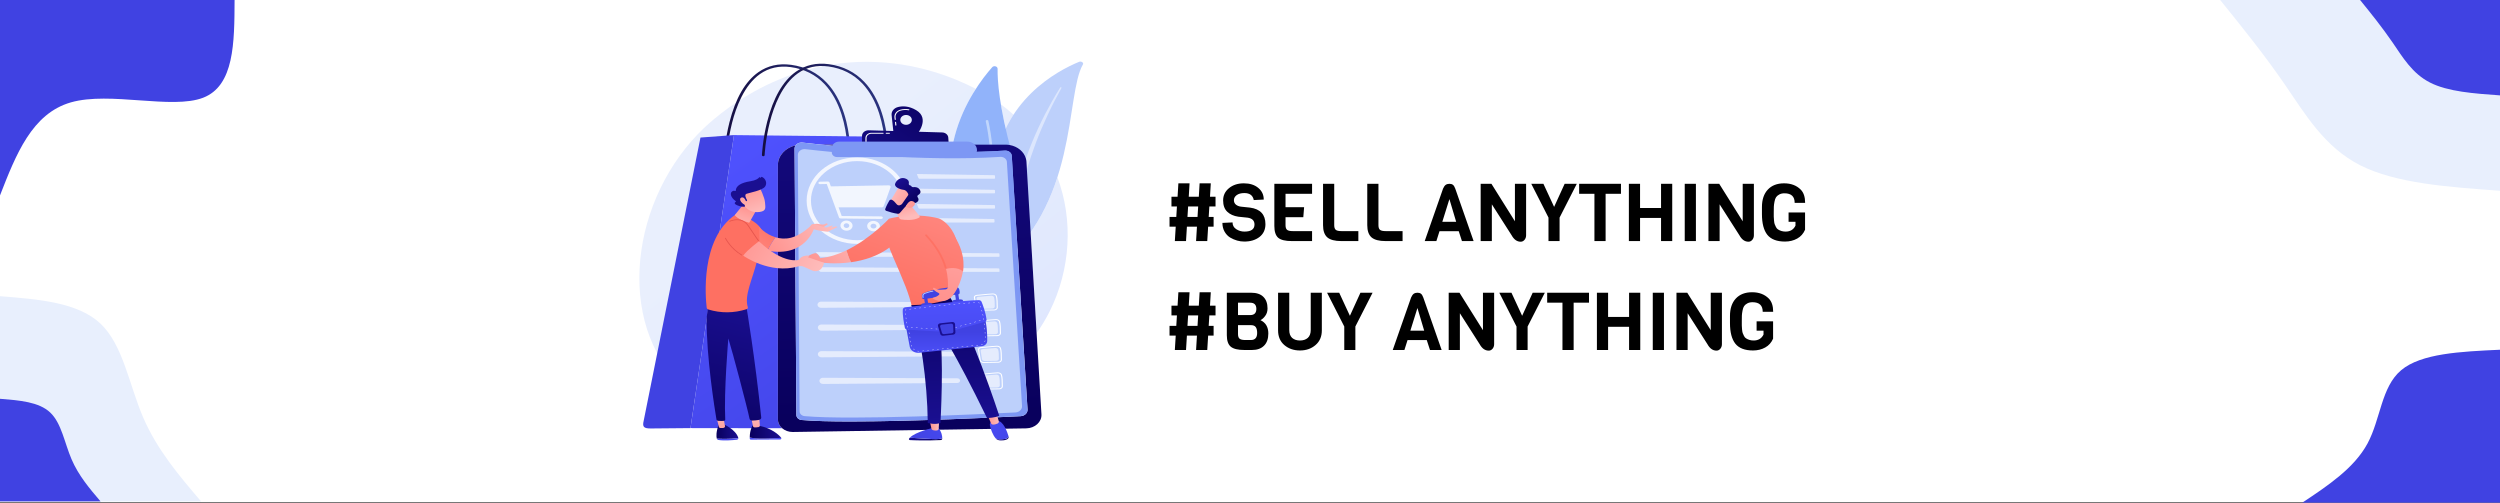 <svg width="1492" height="300" viewBox="0 0 1492 300" fill="none" xmlns="http://www.w3.org/2000/svg">
<rect x="0" y="0" width="1492" height="300" fill="#333333" stroke="none"/>
<rect width="1492" height="299.6" fill="white"/>
<path d="M697.976 135.282V129.474H702.008L702.392 123.234H699.128V117.426H702.776L703.256 109.41H709.928L709.448 117.426H715.448L715.928 109.41H722.6L722.12 117.426H725.432V123.234H721.736L721.352 129.474H724.28V135.282H721.016L720.488 143.874H713.816L714.344 135.282H708.344L707.816 143.874H701.144L701.672 135.282H697.976ZM709.064 123.234L708.68 129.474H714.68L715.064 123.234H709.064ZM755.212 133.794C755.212 137.026 754.028 139.57 751.66 141.426C749.292 143.25 746.268 144.162 742.588 144.162C739.676 144.162 736.86 143.362 734.14 141.762C732.796 140.93 731.692 139.762 730.828 138.258C729.964 136.722 729.532 134.978 729.532 133.026L735.58 132.738C735.58 134.466 736.316 135.81 737.788 136.77C739.26 137.73 740.892 138.21 742.684 138.21C746.684 138.21 748.684 136.802 748.684 133.986C748.684 131.682 747.324 130.322 744.604 129.906L739.036 129.33C736.252 128.914 734.044 127.922 732.412 126.354C730.78 124.786 729.964 122.53 729.964 119.586C729.964 116.642 731.132 114.21 733.468 112.29C735.804 110.37 738.748 109.41 742.299 109.41C745.884 109.41 748.764 110.322 750.94 112.146C753.116 113.938 754.204 116.258 754.204 119.106L748.252 119.394C747.708 116.61 745.836 115.218 742.636 115.218C740.684 115.218 739.148 115.634 738.028 116.466C736.94 117.298 736.396 118.29 736.396 119.442C736.396 120.562 736.796 121.458 737.596 122.13C738.396 122.77 739.388 123.17 740.572 123.33L746.044 123.906C752.156 124.738 755.212 128.034 755.212 133.794ZM783.043 143.874H770.947C767.107 143.874 764.403 143.218 762.835 141.906C761.299 140.562 760.531 138.21 760.531 134.85V109.698H783.043V115.65H767.203V123.666H778.291L777.811 129.618H767.203V134.37C767.203 135.714 767.507 136.642 768.115 137.154C768.723 137.666 769.827 137.922 771.427 137.922H783.043V143.874ZM810.665 143.874H800.489C796.649 143.874 793.865 143.138 792.137 141.666C790.441 140.162 789.593 137.73 789.593 134.37V109.698H796.265V134.37C796.265 135.714 796.569 136.642 797.177 137.154C797.785 137.666 798.889 137.922 800.489 137.922H810.665V143.874ZM837.056 143.874H826.88C823.04 143.874 820.256 143.138 818.528 141.666C816.832 140.162 815.984 137.73 815.984 134.37V109.698H822.656V134.37C822.656 135.714 822.96 136.642 823.568 137.154C824.176 137.666 825.28 137.922 826.88 137.922H837.056V143.874ZM879.451 143.874H872.491L870.571 137.97H859.099L857.227 143.874H850.267L861.211 112.578C861.691 111.49 862.219 110.738 862.795 110.322C863.403 109.906 864.139 109.698 865.003 109.698C865.867 109.698 866.555 109.89 867.067 110.274C867.611 110.658 868.091 111.426 868.507 112.578L879.451 143.874ZM869.035 132.354L865.003 118.818L860.779 132.354H869.035ZM910.78 109.698V140.418C910.78 141.474 910.46 142.386 909.82 143.154C909.18 143.89 908.428 144.258 907.564 144.258C905.356 144.258 903.548 142.978 902.14 140.418L890.332 121.938V143.874H883.66V109.698H890.092L904.108 132.066V109.698H910.78ZM941.031 109.698L930.759 129.858V143.874H924.135V129.858L913.863 109.698H921.111L927.495 123.474L933.783 109.698H941.031ZM967.396 115.65H958.228V143.874H951.556V115.65H942.436V109.698H967.396V115.65ZM997.985 143.874H991.313V130.05H978.785V143.874H972.113V109.698H978.785V124.146H991.313V109.698H997.985V143.874ZM1012.12 143.874H1005.45V109.698H1012.12V143.874ZM1046.72 109.698V140.418C1046.72 141.474 1046.4 142.386 1045.76 143.154C1045.12 143.89 1044.37 144.258 1043.5 144.258C1041.29 144.258 1039.49 142.978 1038.08 140.418L1026.27 121.938V143.874H1019.6V109.698H1026.03L1040.05 132.066V109.698H1046.72ZM1051.53 127.794V123.57C1051.53 119.122 1052.7 115.65 1055.03 113.154C1057.37 110.658 1060.6 109.41 1064.73 109.41C1068.86 109.41 1072.17 110.658 1074.66 113.154C1076.42 114.914 1077.3 117.554 1077.3 121.074H1071.06C1071.06 117.266 1069.03 115.362 1064.97 115.362C1063.75 115.362 1062.71 115.602 1061.85 116.082C1061.02 116.53 1060.39 117.058 1059.98 117.666C1059.56 118.274 1059.24 119.17 1059.02 120.354C1058.79 121.538 1058.66 122.53 1058.63 123.33C1058.6 124.13 1058.58 125.202 1058.58 126.546C1058.58 127.89 1058.58 128.802 1058.58 129.282C1058.62 129.73 1058.66 130.482 1058.73 131.538C1058.82 132.562 1058.95 133.298 1059.11 133.746C1059.3 134.194 1059.56 134.77 1059.88 135.474C1060.23 136.178 1060.66 136.674 1061.18 136.962C1062.49 137.794 1063.98 138.21 1065.64 138.21C1068.42 138.21 1070.39 137.026 1071.54 134.658V132.354H1067.42V126.786H1077.26V137.106C1076.26 139.442 1074.7 141.202 1072.55 142.386C1070.41 143.57 1067.98 144.162 1065.26 144.162C1060.42 144.162 1056.92 142.818 1054.74 140.13C1052.6 137.41 1051.53 133.298 1051.53 127.794ZM697.976 200.282V194.474H702.008L702.392 188.234H699.128V182.426H702.776L703.256 174.41H709.928L709.448 182.426H715.448L715.928 174.41H722.6L722.12 182.426H725.432V188.234H721.736L721.352 194.474H724.28V200.282H721.016L720.488 208.874H713.816L714.344 200.282H708.344L707.816 208.874H701.144L701.672 200.282H697.976ZM709.064 188.234L708.68 194.474H714.68L715.064 188.234H709.064ZM756.94 199.034C756.94 202.202 756.076 204.634 754.348 206.33C752.652 208.026 750.268 208.874 747.196 208.874H742.588C738.812 208.874 736.124 208.218 734.523 206.906C732.956 205.594 732.172 203.322 732.172 200.09V174.698H746.62C749.884 174.698 752.332 175.514 753.964 177.146C755.628 178.778 756.46 181.082 756.46 184.058C756.46 185.786 756.012 187.258 755.116 188.474C754.252 189.69 753.292 190.554 752.236 191.066C755.372 192.538 756.94 195.194 756.94 199.034ZM746.092 188.042C748.556 188.042 749.788 186.81 749.788 184.346C749.788 181.882 748.556 180.65 746.092 180.65H738.844V188.042H746.092ZM750.268 198.698C750.268 197.162 749.996 196.01 749.452 195.242C748.908 194.442 747.932 194.042 746.524 194.042H738.844V199.418C738.844 200.73 739.164 201.642 739.804 202.154C740.476 202.666 741.564 202.922 743.068 202.922H746.524C749.02 202.922 750.268 201.514 750.268 198.698ZM788.869 174.698V197.162C788.869 200.874 787.605 203.802 785.077 205.946C782.581 208.09 779.493 209.162 775.813 209.162C772.133 209.162 769.029 208.09 766.501 205.946C764.005 203.802 762.757 200.874 762.757 197.162V174.698H769.429V196.922C769.429 199.034 770.005 200.618 771.157 201.674C772.341 202.698 773.893 203.21 775.813 203.21C777.733 203.21 779.285 202.698 780.469 201.674C781.653 200.618 782.245 199.034 782.245 196.922V174.698H788.869ZM819.156 174.698L808.884 194.858V208.874H802.26V194.858L791.988 174.698H799.236L805.62 188.474L811.908 174.698H819.156ZM860.373 208.874H853.413L851.493 202.97H840.021L838.149 208.874H831.189L842.133 177.578C842.613 176.49 843.141 175.738 843.717 175.322C844.325 174.906 845.061 174.698 845.925 174.698C846.789 174.698 847.477 174.89 847.989 175.274C848.533 175.658 849.013 176.426 849.429 177.578L860.373 208.874ZM849.957 197.354L845.925 183.818L841.701 197.354H849.957ZM891.702 174.698V205.418C891.702 206.474 891.382 207.386 890.742 208.154C890.102 208.89 889.35 209.258 888.486 209.258C886.278 209.258 884.47 207.978 883.062 205.418L871.254 186.938V208.874H864.582V174.698H871.014L885.03 197.066V174.698H891.702ZM921.953 174.698L911.681 194.858V208.874H905.057V194.858L894.785 174.698H902.033L908.417 188.474L914.705 174.698H921.953ZM948.317 180.65H939.149V208.874H932.477V180.65H923.357V174.698H948.317V180.65ZM978.907 208.874H972.235V195.05H959.707V208.874H953.035V174.698H959.707V189.146H972.235V174.698H978.907V208.874ZM993.047 208.874H986.375V174.698H993.047V208.874ZM1027.64 174.698V205.418C1027.64 206.474 1027.32 207.386 1026.68 208.154C1026.04 208.89 1025.29 209.258 1024.42 209.258C1022.22 209.258 1020.41 207.978 1019 205.418L1007.19 186.938V208.874H1000.52V174.698H1006.95L1020.97 197.066V174.698H1027.64ZM1032.45 192.794V188.57C1032.45 184.122 1033.62 180.65 1035.95 178.154C1038.29 175.658 1041.52 174.41 1045.65 174.41C1049.78 174.41 1053.09 175.658 1055.59 178.154C1057.35 179.914 1058.23 182.554 1058.23 186.074H1051.99C1051.99 182.266 1049.95 180.362 1045.89 180.362C1044.67 180.362 1043.63 180.602 1042.77 181.082C1041.94 181.53 1041.31 182.058 1040.9 182.666C1040.48 183.274 1040.16 184.17 1039.94 185.354C1039.71 186.538 1039.59 187.53 1039.55 188.33C1039.52 189.13 1039.51 190.202 1039.51 191.546C1039.51 192.89 1039.51 193.802 1039.51 194.282C1039.54 194.73 1039.59 195.482 1039.65 196.538C1039.75 197.562 1039.87 198.298 1040.03 198.746C1040.23 199.194 1040.48 199.77 1040.8 200.474C1041.15 201.178 1041.59 201.674 1042.1 201.962C1043.41 202.794 1044.9 203.21 1046.56 203.21C1049.35 203.21 1051.31 202.026 1052.47 199.658V197.354H1048.34V191.786H1058.18V202.106C1057.19 204.442 1055.62 206.202 1053.47 207.386C1051.33 208.57 1048.9 209.162 1046.18 209.162C1041.35 209.162 1037.84 207.818 1035.67 205.13C1033.52 202.41 1032.45 198.298 1032.45 192.794Z" fill="black"/>
<path d="M140 0C139.889 25.537 139.815 51.104 121.252 58.313C102.652 65.521 65.637 54.431 42.34 61.085C19.044 67.77 9.54 92.198 0 116.625V0H140Z" fill="#4042E2"/>
<path d="M1374 300C1389.52 289.681 1405.01 279.338 1412.93 264.68C1420.81 250.021 1421.09 230.999 1433 220.945C1444.91 210.916 1468.47 209.807 1492 208.722V300H1374Z" fill="#4042E2"/>
<path d="M0 176.764C23.296 178.608 46.561 180.484 60 193.164C73.439 205.876 77.021 229.457 85.357 248.93C93.724 268.403 106.846 283.833 120 299.23H0V176.764Z" fill="#E8EFFD"/>
<path d="M0 237.997C11.632 238.935 23.296 239.841 29.984 246.213C36.704 252.553 38.51 264.328 42.694 274.064C46.878 283.833 53.439 291.531 60 299.23H0V237.997Z" fill="#4042E2"/>
<path d="M1492 113.848C1460.86 111.623 1429.76 109.398 1408.5 98.602C1387.28 87.777 1375.9 68.381 1363.64 50.519C1351.38 32.657 1338.19 16.328 1325 0H1492V113.848Z" fill="#E8EFFD"/>
<path d="M1492 56.924C1476.43 55.812 1460.86 54.699 1450.27 49.286C1439.64 43.903 1433.95 34.191 1427.82 25.259C1421.69 16.328 1415.12 8.149 1408.5 0H1492V56.924Z" fill="#4042E2"/>
<path d="M414.856 236.763C413.772 235.975 412.699 235.152 411.64 234.295C367.519 198.579 374.314 123.923 416.551 79.969C421.954 74.346 459.142 36.887 517.143 36.887C517.531 36.887 517.919 36.889 518.309 36.893C546.446 37.136 569.088 46.132 582.392 53.037C576.941 61.508 571.291 72.868 568.603 86.319H547.928L547.162 81.8L438.024 80.609L414.856 236.763ZM618.655 198.792L615.075 138.622C622.462 128.15 627.473 116.915 631.051 105.823C640.667 131.322 638.896 160.896 626.481 185.738C624.19 190.32 621.569 194.669 618.655 198.792V198.792ZM600.18 76.755C598.939 71.299 598.004 66.475 597.306 62.238C599.368 63.777 601.974 65.84 604.861 68.43C603.171 71.021 601.597 73.792 600.18 76.755" fill="url(#paint0_linear)"/>
<path d="M646.298 38.462C646.896 37.44 645.317 36.357 644.017 36.891C630.812 42.316 597.82 59.898 593.26 101.449C587.537 153.582 568.202 169.087 547.384 176.705C547.384 176.705 573.152 176.38 593.636 160.823C643.931 122.627 635.654 56.641 646.298 38.462Z" fill="#BDD0FB"/>
<path d="M612.851 101.225L612.572 96.543C612.533 95.883 612.425 95.239 612.253 94.617C612.437 94.091 612.624 93.565 612.813 93.04C613.308 91.629 613.84 90.227 614.369 88.824C614.917 87.426 615.474 86.031 616.047 84.64C618.353 79.081 620.889 73.589 623.659 68.177C626.463 62.777 629.463 57.443 632.741 52.219C632.805 52.116 632.941 52.057 633.086 52.057C633.151 52.057 633.218 52.07 633.282 52.095C633.481 52.173 633.573 52.351 633.492 52.498C630.544 57.831 627.744 63.211 625.215 68.674C622.648 74.124 620.309 79.641 618.206 85.217C616.24 90.511 614.402 95.838 612.851 101.225" fill="#DCE6FD"/>
<path d="M583.711 153.342C584.724 154.851 587.21 154.983 588.455 153.607C595.327 146.013 612.491 123.041 603.69 90.748C596.259 63.477 595.256 48.086 595.366 41.072C595.39 39.588 593.187 38.942 592.14 40.124C580.579 53.158 546.969 98.66 583.711 153.342" fill="#91B3FA"/>
<path d="M592.131 86.319H590.537C590.034 81.691 589.307 77.034 588.304 72.423C588.224 72.053 588.509 71.699 588.94 71.63C588.989 71.622 589.037 71.619 589.085 71.619C589.461 71.619 589.795 71.848 589.866 72.174C590.887 76.868 591.624 81.609 592.131 86.319Z" fill="#C0D6FC"/>
<path d="M433 93.618C432.989 93.618 432.979 93.617 432.968 93.617C432.524 93.602 432.177 93.283 432.194 92.902C432.199 92.811 432.632 83.647 435.329 73.014C438.967 58.663 444.77 48.6 452.574 43.105C458.16 39.173 464.735 37.684 472.117 38.678C480.622 39.824 487.777 43.42 493.387 49.365C497.841 54.086 501.326 60.288 503.746 67.799C507.847 80.532 507.462 92.826 507.457 92.949C507.444 93.329 507.085 93.628 506.628 93.617C506.183 93.606 505.834 93.287 505.848 92.907C505.852 92.787 506.228 80.672 502.184 68.137C499.822 60.816 496.437 54.788 492.123 50.219C486.774 44.556 479.959 41.131 471.866 40.04C464.958 39.109 458.812 40.498 453.597 44.17C444.233 50.763 439.349 63.654 436.901 73.307C434.235 83.822 433.808 92.864 433.803 92.955C433.787 93.326 433.43 93.618 433 93.618" fill="url(#paint1_linear)"/>
<path d="M466.784 255.568L412.077 255.489L414.856 236.763L438.024 80.609L547.162 81.8L547.928 86.319H490.178C485.473 85.841 481.637 85.414 478.903 85.097C478.712 85.075 478.524 85.064 478.338 85.064C476.875 85.064 475.565 85.726 474.827 86.734C468.732 88.13 464.246 92.889 464.246 98.546V250.272C464.246 252.337 465.216 254.208 466.784 255.568" fill="url(#paint2_linear)"/>
<path d="M418.04 82.09L438.024 80.609L412.078 255.489L388.305 255.71C384.206 255.71 383.291 254.73 384.126 251.236L418.04 82.09Z" fill="url(#paint3_linear)"/>
<path d="M455.529 93.24H455.497C455.053 93.225 454.706 92.906 454.723 92.525C454.728 92.434 455.161 83.27 457.857 72.638C461.497 58.286 467.299 48.224 475.104 42.728C480.69 38.796 487.267 37.307 494.647 38.301C503.151 39.447 510.307 43.043 515.917 48.988C520.371 53.709 523.856 59.911 526.275 67.422C530.376 80.155 529.991 92.449 529.987 92.572C529.973 92.953 529.619 93.251 529.157 93.24C528.713 93.229 528.364 92.91 528.377 92.53C528.382 92.409 528.757 80.295 524.714 67.76C522.352 60.439 518.967 54.411 514.653 49.843C509.304 44.179 502.488 40.753 494.396 39.663C487.489 38.732 481.342 40.122 476.128 43.792C466.768 50.381 461.884 63.262 459.436 72.908C456.767 83.426 456.336 92.487 456.333 92.578C456.316 92.948 455.959 93.24 455.529 93.24" fill="url(#paint4_linear)"/>
<path d="M473.052 257.812C470.603 257.812 468.383 256.954 466.785 255.568C465.216 254.208 464.246 252.338 464.246 250.272V98.546C464.246 92.889 468.733 88.13 474.827 86.734C474.425 87.283 474.193 87.935 474.198 88.639L475.29 247.691C475.301 249.217 476.648 250.496 478.42 250.655C485.532 251.292 495.767 251.543 507.477 251.543C543.742 251.543 594.089 249.137 609.083 248.377C611.508 248.255 613.36 246.479 613.231 244.403L603.829 92.977C603.72 91.219 602.019 89.869 599.997 89.869C599.898 89.869 599.798 89.873 599.697 89.879C590.262 90.499 580.435 90.757 570.61 90.757C539.424 90.757 508.315 88.16 490.178 86.32H600.004C600.882 86.32 601.742 86.396 602.571 86.544C607.337 87.389 611.137 90.546 612.254 94.617C612.425 95.239 612.533 95.883 612.573 96.544L612.851 101.225L615.075 138.622L618.654 198.792L621.539 247.298C621.805 251.781 617.683 255.564 612.44 255.644L473.215 257.811C473.16 257.812 473.105 257.812 473.052 257.812" fill="url(#paint5_linear)"/>
<path d="M474.197 88.639C474.182 86.478 476.402 84.807 478.903 85.097C495.491 87.023 552.535 92.978 599.697 89.879C601.848 89.738 603.715 91.132 603.829 92.977L613.231 244.403C613.36 246.479 611.508 248.255 609.083 248.377C589.247 249.383 507.558 253.267 478.42 250.655C476.647 250.496 475.301 249.217 475.29 247.691L474.197 88.639" fill="#7D97F4"/>
<path d="M476.151 92.434C476.137 90.355 478.273 88.745 480.681 89.025C496.644 90.878 551.539 96.61 596.926 93.627C598.996 93.491 600.792 94.833 600.902 96.608L609.95 242.332C610.075 244.33 608.292 246.039 605.958 246.157C586.869 247.124 508.255 250.862 480.215 248.348C478.509 248.195 477.214 246.965 477.203 245.497L476.151 92.434" fill="#BDD0FB"/>
<path d="M593.425 106.655H548.718C548.479 106.655 548.22 106.497 548.142 106.305L547.274 104.196C547.195 104.006 547.322 103.853 547.554 103.853H547.562L593.354 104.552C593.592 104.555 593.792 104.725 593.799 104.929L593.845 106.284C593.853 106.487 593.663 106.655 593.425 106.655V106.655ZM593.425 115.399H548.718C548.479 115.399 548.22 115.242 548.142 115.05L547.274 112.94C547.195 112.751 547.322 112.598 547.555 112.598H547.562L593.354 113.296C593.592 113.3 593.792 113.469 593.799 113.674L593.845 115.029C593.853 115.232 593.663 115.399 593.425 115.399ZM593.115 132.802H548.408C548.17 132.802 547.91 132.645 547.831 132.453L546.963 130.343C546.885 130.154 547.012 130.001 547.245 130.001H547.252L593.043 130.7C593.282 130.703 593.482 130.872 593.49 131.077L593.536 132.432C593.542 132.635 593.354 132.802 593.115 132.802V132.802ZM593.425 124.494H548.718C548.479 124.494 548.22 124.337 548.142 124.145L547.274 122.036C547.195 121.846 547.322 121.692 547.555 121.692H547.562L593.354 122.392C593.592 122.395 593.792 122.564 593.799 122.768L593.845 124.124C593.853 124.327 593.663 124.494 593.425 124.494V124.494ZM596.13 153.255H489.936C489.698 153.255 489.379 153.127 489.227 152.97L487.065 150.733C486.914 150.577 486.983 150.45 487.218 150.45H487.222L595.962 151.157C596.2 151.157 596.408 151.325 596.424 151.529L596.533 152.886C596.55 153.089 596.368 153.255 596.13 153.255V153.255ZM596.13 162.266H489.936C489.698 162.266 489.379 162.137 489.227 161.98L487.065 159.743C486.914 159.587 486.983 159.46 487.218 159.46H487.222L595.962 160.166C596.2 160.168 596.408 160.336 596.424 160.539L596.533 161.896C596.55 162.099 596.368 162.266 596.13 162.266V162.266ZM490.252 197.355C489.276 197.355 488.421 196.792 488.172 195.983C487.812 194.815 488.842 193.672 490.252 193.672C490.255 193.672 490.258 193.673 490.262 193.673L570.413 193.986C571.294 193.989 572.012 194.593 572.032 195.347C572.051 196.123 571.326 196.763 570.419 196.77L490.271 197.355C490.264 197.355 490.258 197.355 490.252 197.355V197.355ZM490.038 183.702C489.063 183.702 488.208 183.14 487.958 182.331C487.599 181.163 488.628 180.02 490.038 180.02H490.048L570.199 180.333C571.081 180.337 571.799 180.941 571.818 181.695C571.837 182.471 571.113 183.111 570.205 183.118L490.056 183.702H490.038V183.702ZM490.252 213.247C489.276 213.247 488.421 212.685 488.172 211.875C487.812 210.708 488.842 209.565 490.252 209.565H490.262L570.413 209.878C571.294 209.882 572.012 210.485 572.032 211.24C572.051 212.016 571.326 212.656 570.419 212.662L490.271 213.247H490.252V213.247ZM491.182 229.14C490.206 229.14 489.352 228.577 489.103 227.768C488.743 226.6 489.772 225.457 491.182 225.457H491.192L571.343 225.771C572.225 225.774 572.943 226.378 572.962 227.132C572.982 227.908 572.256 228.549 571.35 228.555L491.201 229.14H491.182" fill="#E5ECFD"/>
<path d="M582.934 176.548C582.591 176.576 582.283 176.715 582.086 176.928C581.924 177.103 581.853 177.315 581.886 177.524L582.869 183.723C582.975 184.389 583.733 184.879 584.632 184.863L593.294 184.707H593.311C594.15 184.684 594.827 184.16 594.823 183.532C594.806 180.694 594.752 178.037 594.276 176.695C594.062 176.092 593.31 175.69 592.464 175.709C590.885 175.768 588.056 176.049 585.782 176.275C584.695 176.383 583.667 176.485 582.934 176.548V176.548ZM593.331 185.275L593.308 185.276L584.647 185.432C583.409 185.454 582.362 184.752 582.211 183.799L581.228 177.601C581.169 177.237 581.289 176.872 581.564 176.575C581.871 176.242 582.347 176.025 582.868 175.981C583.597 175.919 584.621 175.817 585.706 175.709C587.99 175.483 590.833 175.2 592.436 175.141C593.599 175.105 594.607 175.669 594.912 176.529C595.414 177.945 595.471 180.648 595.488 183.529C595.494 184.465 594.528 185.244 593.331 185.275" fill="white"/>
<path d="M585.238 184.264C584.404 184.264 583.7 183.79 583.6 183.156L582.815 178.202C582.733 177.69 583.216 177.222 583.889 177.165C585.704 177.01 589.645 176.564 591.519 176.494C591.547 176.494 591.575 176.493 591.603 176.493C592.362 176.493 593.032 176.878 593.232 177.442C593.635 178.579 593.669 180.862 593.681 182.972C593.685 183.603 593.026 184.125 592.199 184.139L585.278 184.264H585.238" fill="#E5ECFD"/>
<path d="M584.827 191.856C584.484 191.885 584.174 192.024 583.979 192.236C583.817 192.412 583.746 192.624 583.779 192.833L584.762 199.032C584.868 199.697 585.626 200.187 586.525 200.171L595.186 200.016L595.203 200.015C596.043 199.993 596.719 199.469 596.715 198.841C596.698 196.003 596.644 193.346 596.168 192.003C595.954 191.402 595.191 190.986 594.357 191.019C592.778 191.077 589.949 191.358 587.675 191.584C586.587 191.692 585.56 191.794 584.827 191.856V191.856ZM595.224 200.585L595.2 200.585L586.539 200.74C585.302 200.763 584.254 200.06 584.103 199.108L583.12 192.91C583.062 192.546 583.182 192.181 583.456 191.884C583.764 191.551 584.239 191.334 584.761 191.289C585.489 191.228 586.514 191.126 587.599 191.018C589.883 190.791 592.725 190.509 594.329 190.449C594.34 190.449 594.351 190.449 594.363 190.449C595.501 190.419 596.502 190.986 596.805 191.837C597.307 193.254 597.364 195.957 597.38 198.838C597.386 199.774 596.421 200.553 595.224 200.585" fill="white"/>
<path d="M587.131 199.573C586.297 199.573 585.593 199.1 585.492 198.465L584.706 193.511C584.625 192.999 585.108 192.53 585.782 192.474C587.597 192.319 591.537 191.872 593.412 191.803C593.44 191.802 593.467 191.802 593.495 191.802C594.255 191.802 594.925 192.187 595.125 192.752C595.528 193.888 595.562 196.171 595.574 198.28C595.578 198.912 594.918 199.433 594.091 199.448L587.17 199.573H587.131" fill="#E5ECFD"/>
<path d="M585.395 207.741C585.052 207.77 584.742 207.909 584.546 208.121C584.385 208.296 584.314 208.509 584.347 208.718L585.33 214.916C585.436 215.583 586.193 216.073 587.093 216.056L595.754 215.901L595.771 215.9C596.61 215.878 597.287 215.354 597.283 214.725C597.266 211.888 597.212 209.231 596.735 207.888C596.522 207.287 595.759 206.868 594.924 206.903C593.346 206.962 590.517 207.243 588.243 207.469C587.155 207.577 586.128 207.679 585.395 207.741ZM595.791 216.469L595.767 216.47L587.106 216.625C585.869 216.648 584.822 215.946 584.67 214.993L583.687 208.795C583.63 208.43 583.75 208.066 584.024 207.768C584.332 207.436 584.807 207.218 585.329 207.174C586.057 207.113 587.082 207.011 588.166 206.903C590.45 206.676 593.293 206.394 594.896 206.335C594.907 206.334 594.919 206.333 594.931 206.333C596.069 206.303 597.07 206.871 597.372 207.723C597.874 209.139 597.931 211.841 597.948 214.723C597.954 215.659 596.988 216.438 595.791 216.469" fill="white"/>
<path d="M587.698 215.458C586.864 215.458 586.161 214.985 586.06 214.35L585.274 209.396C585.193 208.884 585.676 208.416 586.349 208.359C588.164 208.205 592.105 207.757 593.98 207.689C594.007 207.688 594.035 207.687 594.063 207.687C594.823 207.687 595.492 208.072 595.693 208.637C596.096 209.773 596.129 212.056 596.141 214.166C596.145 214.797 595.486 215.318 594.659 215.333L587.737 215.458H587.698" fill="#E5ECFD"/>
<path d="M585.961 223.626C585.619 223.655 585.31 223.794 585.113 224.006C584.951 224.181 584.88 224.394 584.913 224.603L585.897 230.801C586.003 231.468 586.76 231.958 587.66 231.941L596.321 231.786L596.339 231.785C597.177 231.763 597.854 231.239 597.85 230.611C597.833 227.773 597.779 225.116 597.303 223.773C597.09 223.172 596.325 222.751 595.491 222.788C593.912 222.846 591.083 223.127 588.81 223.354C587.723 223.462 586.695 223.564 585.961 223.626V223.626ZM596.358 232.354L596.335 232.355L587.674 232.51C586.436 232.533 585.389 231.831 585.238 230.878L584.255 224.68C584.197 224.316 584.316 223.951 584.591 223.653C584.899 223.32 585.374 223.104 585.896 223.059C586.624 222.997 587.648 222.896 588.733 222.788C591.017 222.561 593.86 222.279 595.463 222.22C595.474 222.219 595.487 222.219 595.498 222.218C596.637 222.188 597.638 222.757 597.939 223.608C598.441 225.024 598.498 227.726 598.515 230.608C598.521 231.544 597.556 232.323 596.358 232.354" fill="white"/>
<path d="M588.265 231.343C587.432 231.343 586.729 230.869 586.628 230.235L585.842 225.281C585.761 224.768 586.244 224.301 586.916 224.244C588.731 224.089 592.673 223.642 594.546 223.573C594.575 223.572 594.602 223.572 594.629 223.572C595.39 223.572 596.06 223.957 596.26 224.521C596.662 225.658 596.696 227.941 596.709 230.05C596.712 230.682 596.053 231.204 595.227 231.218L588.305 231.343H588.265Z" fill="#E5ECFD"/>
<path d="M525.844 130.673H525.826L501.636 130.396C501.217 130.391 500.847 130.159 500.724 129.822L493.406 109.808L489.363 109.889C489.354 109.89 489.345 109.89 489.337 109.89C488.841 109.89 488.444 109.608 488.444 109.182C488.444 108.748 488.856 108.446 489.363 108.435L494.095 108.328H494.121C494.52 108.328 494.87 108.538 494.988 108.861L495.858 111.227L530.324 110.609C530.336 110.609 530.348 110.608 530.359 110.608C530.724 110.608 531.066 110.709 531.287 110.941C531.514 111.181 531.586 111.483 531.48 111.777L527.407 123.05C527.259 123.461 526.794 123.757 526.266 123.757H526.264L500.456 123.723L502.341 128.92L525.826 129.137C526.393 129.142 526.855 129.457 526.855 129.916C526.855 130.371 526.404 130.673 525.844 130.673V130.673ZM505.273 137.672C505.24 137.672 505.207 137.672 505.174 137.671C503.184 137.626 501.573 136.242 501.573 134.586C501.573 132.946 503.152 131.63 505.116 131.63C505.135 131.63 505.154 131.63 505.174 131.63C507.177 131.657 508.815 133.041 508.815 134.716C508.815 136.363 507.231 137.672 505.273 137.672V137.672ZM505.142 133.241C504.226 133.241 503.489 133.854 503.489 134.621C503.489 135.395 504.244 136.041 505.174 136.06C505.188 136.061 505.201 136.061 505.216 136.061C506.129 136.061 506.868 135.448 506.868 134.68C506.868 133.902 506.107 133.256 505.174 133.241C505.163 133.241 505.152 133.241 505.142 133.241ZM521.407 138.035C521.371 138.035 521.335 138.034 521.3 138.033C519.211 137.986 517.521 136.568 517.521 134.872C517.521 133.192 519.177 131.844 521.237 131.844H521.3C523.402 131.873 525.122 133.291 525.122 135.007C525.122 136.694 523.46 138.035 521.407 138.035V138.035ZM521.265 133.495C520.305 133.495 519.531 134.122 519.531 134.907C519.531 135.701 520.324 136.363 521.3 136.383C521.314 136.384 521.329 136.384 521.345 136.384C522.303 136.384 523.078 135.757 523.078 134.971C523.078 134.173 522.279 133.51 521.3 133.495H521.265Z" fill="#F2F6FE"/>
<path d="M511.548 145.555C494.926 145.555 481.403 133.979 481.403 119.75C481.403 105.521 494.926 93.945 511.548 93.945C528.171 93.945 541.694 105.521 541.694 119.75C541.694 133.979 528.171 145.555 511.548 145.555ZM511.548 96.15C496.347 96.15 483.978 106.737 483.978 119.75C483.978 132.763 496.347 143.35 511.548 143.35C526.751 143.35 539.118 132.763 539.118 119.75C539.118 106.737 526.751 96.15 511.548 96.15Z" fill="#F3F6FE"/>
<path d="M540.739 74.495C538.842 74.495 537.302 73.178 537.302 71.553C537.302 69.928 538.842 68.611 540.739 68.611C542.637 68.611 544.176 69.928 544.176 71.553C544.176 73.178 542.637 74.495 540.739 74.495ZM546.8 65.764C542.413 63.151 538.598 63.203 535.912 63.881C533.462 64.5 531.874 66.525 532.107 68.702L533.265 79.524L547.047 80.571C547.047 80.571 555.406 70.889 546.8 65.764Z" fill="url(#paint6_linear)"/>
<path d="M534.281 71.595C534.11 71.595 533.966 71.483 533.95 71.336L533.809 70.027C533.587 67.953 535.112 66.022 537.434 65.435C539.08 65.019 540.775 64.959 542.472 65.258C542.652 65.289 542.768 65.44 542.731 65.594C542.695 65.748 542.52 65.846 542.339 65.815C540.748 65.537 539.163 65.593 537.623 65.981C535.604 66.491 534.279 68.171 534.471 69.976L534.612 71.284C534.629 71.441 534.494 71.579 534.311 71.593C534.3 71.594 534.29 71.595 534.281 71.595ZM534.642 74.972C534.472 74.972 534.327 74.861 534.311 74.713L534.127 72.989C534.11 72.834 534.245 72.695 534.427 72.68C534.614 72.666 534.772 72.781 534.789 72.938L534.973 74.662C534.99 74.818 534.855 74.957 534.672 74.971C534.662 74.972 534.651 74.972 534.642 74.972Z" fill="white"/>
<path d="M514.454 86.518V81.077C514.454 79.198 516.273 77.695 518.466 77.759L562.289 79.044C564.234 79.102 565.808 80.415 565.925 82.078L566.291 87.306L514.454 86.518" fill="url(#paint7_linear)"/>
<path d="M530.795 79.809H528.91C528.726 79.809 528.577 79.682 528.577 79.524C528.577 79.367 528.726 79.24 528.91 79.24H530.795C530.978 79.24 531.127 79.367 531.127 79.524C531.127 79.682 530.978 79.809 530.795 79.809ZM516.827 84.809C516.643 84.809 516.494 84.683 516.494 84.525V82.324C516.494 80.623 518.11 79.24 520.096 79.24H527.025C527.209 79.24 527.358 79.367 527.358 79.524C527.358 79.682 527.209 79.809 527.025 79.809H520.096C518.477 79.809 517.159 80.937 517.159 82.324V84.525C517.159 84.683 517.01 84.809 516.827 84.809Z" fill="white"/>
<path d="M496.598 87.892C496.704 86.008 498.52 84.527 500.723 84.527L577.355 84.525C580.111 84.525 582.466 86.222 582.936 88.547L583.001 88.867C583.516 91.413 581.227 93.742 578.209 93.742H499.588C497.782 93.742 496.342 92.449 496.429 90.905L496.598 87.892Z" fill="#7D97F4"/>
<path d="M489.528 154.04C489.528 154.04 488.089 150.797 486.408 151.094C484.726 151.392 482.887 152.497 482.887 152.497L480.186 155.624C480.186 155.624 487.769 158.181 490.435 156.716C490.435 156.716 498.18 157.861 507.961 156.487C506.545 153.929 505.701 151.367 505.205 149.378C500.252 151.778 494.916 153.571 489.528 154.04" fill="url(#paint8_linear)"/>
<path d="M530.555 130.514C530.555 130.514 519.466 142.469 505.206 149.378C505.701 151.367 506.545 153.929 507.961 156.487C515.358 155.448 523.92 152.969 531.179 147.458L530.555 130.514Z" fill="url(#paint9_linear)"/>
<path d="M544.383 183.503C542.215 174.686 540.046 169.581 532.785 152.868C530.5 147.608 528.425 142.287 529.428 136.741L530.555 130.514C530.555 130.514 544.665 126.426 560.308 130.342C560.308 130.342 581.648 138.277 567.153 177.47C560.619 183.727 552.973 185.511 544.383 183.503" fill="url(#paint10_linear)"/>
<path d="M532.957 122.565L536.616 130.09C536.847 130.565 537.346 130.904 537.939 130.99C540.049 131.3 545.151 131.784 548.501 129.898C548.901 129.673 549.002 129.209 548.73 128.873L541.97 120.565L532.957 122.565Z" fill="url(#paint11_linear)"/>
<path d="M536.741 111.052C536.587 111.176 530.255 121.82 530.255 121.82L537.432 124.785L545.184 115.461C545.184 115.461 539.313 108.979 536.741 111.052Z" fill="url(#paint12_linear)"/>
<path d="M541.922 116.579L538.343 121.687C538.288 121.764 538.224 121.835 538.147 121.896C537.72 122.235 536.263 123.223 535.135 121.878C534.175 120.732 533.274 119.691 532.308 119.261C531.744 119.011 531.05 119.211 530.764 119.696C530.174 120.697 529.032 122.737 528.314 124.671C528.135 125.155 528.426 125.676 528.977 125.867C530.431 126.37 533.303 127.282 535.852 127.583C536.269 127.633 536.685 127.482 536.934 127.189C538.03 125.904 541.12 122.31 542.175 121.411C543.155 120.575 544.964 120.89 545.779 121.09C546.088 121.167 546.417 121.13 546.693 120.987C547.52 120.561 548.962 119.5 547.643 117.702C547.314 117.256 547.482 116.66 547.997 116.37C548.92 115.851 549.922 114.874 548.968 113.295C548.001 111.695 546.277 111.551 545.101 111.674C544.581 111.729 544.053 111.496 543.854 111.081C543.765 110.897 543.59 110.739 543.264 110.683C542.648 110.576 542.243 110.094 542.365 109.566C542.571 108.661 542.415 107.485 540.727 106.69C537.631 105.233 534.919 107.608 534.229 109.612C533.538 111.616 537.001 113.033 539.179 113.269C540.779 113.444 541.655 114.937 542.008 115.719C542.136 116.003 542.105 116.318 541.922 116.579" fill="url(#paint13_linear)"/>
<path d="M540.667 122.939C540.667 122.939 542.208 119.837 543.97 119.964C545.732 120.091 547.12 121.594 544.935 123.283C542.218 125.385 540.667 122.939 540.667 122.939" fill="url(#paint14_linear)"/>
<path d="M542.994 261.211C546.402 261.463 552.317 261.872 556.98 262.048C559.783 262.154 561.397 261.919 562.326 261.6C562.324 261.69 562.322 261.774 562.318 261.853C562.296 262.273 561.897 262.609 561.402 262.633C552.591 263.054 545.582 262.779 543.088 262.649C542.572 262.622 542.265 262.142 542.529 261.765C542.661 261.577 542.82 261.393 542.994 261.211Z" fill="url(#paint15_linear)"/>
<path d="M556.981 262.048C552.317 261.872 546.403 261.463 542.994 261.211C546.345 257.691 556.981 255.32 556.981 255.32H559.984C562.05 257.869 562.349 260.296 562.327 261.6C561.397 261.919 559.783 262.154 556.981 262.048Z" fill="url(#paint16_linear)"/>
<path d="M560.49 251.122L560.209 255.883C560.179 256.399 559.728 256.832 559.125 256.907C558.524 256.98 557.72 256.989 556.868 256.747C556.344 256.596 555.954 256.219 555.858 255.757L554.886 251.122H560.49Z" fill="url(#paint17_linear)"/>
<path d="M599.505 262.012C600.983 261.836 601.652 261.179 601.932 260.476L601.938 260.495C602.155 261.236 601.651 262.004 600.643 262.369C599.426 262.811 598.093 262.886 597.06 262.85C595.95 262.811 594.932 262.418 594.372 261.789L594.363 261.779C595.477 262.251 597.041 262.306 599.505 262.012" fill="url(#paint18_linear)"/>
<path d="M592.537 251.091H595.014C598.787 251.025 601.156 257.837 601.932 260.476C601.652 261.179 600.983 261.836 599.505 262.012C597.041 262.306 595.477 262.251 594.363 261.779C592.326 259.483 591.314 256.12 590.828 254.158C590.277 251.926 592.537 251.091 592.537 251.091" fill="url(#paint19_linear)"/>
<path d="M594.696 246.672L596.071 251.355C596.24 251.93 595.919 252.523 595.299 252.795C594.529 253.134 593.446 253.489 592.45 253.386C591.982 253.338 591.593 253.055 591.438 252.678L589.418 247.751L594.696 246.672Z" fill="url(#paint20_linear)"/>
<path d="M596.336 248.026C594.625 249.325 589.059 249.497 589.059 249.497C569.007 208.301 560.648 196.96 560.648 196.96C563.543 212.509 561.272 252.421 561.272 252.421C557.963 253.672 553.697 252.421 553.697 252.421C553.428 226.966 549.241 199.612 543.841 182.111C557.394 181.85 564.759 179.321 567.112 177.728C578.409 193.318 596.336 248.026 596.336 248.026" fill="url(#paint21_linear)"/>
<path d="M540.427 193.622L542.921 206.899C543.355 209.215 545.861 210.82 548.593 210.535L585.917 206.638C587.742 206.447 589.127 205.142 589.164 203.575C589.243 200.144 589.085 194.04 587.404 188.477L540.427 193.622" fill="url(#paint22_linear)"/>
<path d="M582.956 189.059C582.901 189.059 582.853 189.024 582.847 188.975C582.838 188.924 582.882 188.877 582.942 188.87L583.819 188.774C583.886 188.766 583.936 188.804 583.944 188.856C583.951 188.908 583.908 188.955 583.848 188.962L582.97 189.058L582.956 189.059ZM586.397 189.097C586.347 189.097 586.301 189.068 586.289 189.026C586.259 188.918 586.227 188.812 586.195 188.704L585.896 188.737C585.83 188.744 585.78 188.707 585.772 188.656C585.764 188.603 585.807 188.556 585.867 188.549L586.361 188.496L586.384 188.577C586.426 188.711 586.465 188.845 586.504 188.98C586.518 189.031 586.482 189.082 586.423 189.095C586.414 189.097 586.405 189.097 586.397 189.097ZM580.031 189.379C579.975 189.379 579.928 189.344 579.92 189.296C579.913 189.244 579.956 189.197 580.016 189.19L580.894 189.094C580.961 189.088 581.01 189.125 581.017 189.177C581.026 189.228 580.983 189.275 580.922 189.282L580.045 189.378L580.031 189.379ZM577.105 189.7C577.05 189.7 577.002 189.664 576.995 189.617C576.987 189.565 577.031 189.517 577.091 189.511L577.968 189.415C578.036 189.407 578.084 189.445 578.092 189.496C578.101 189.549 578.057 189.596 577.997 189.603L577.119 189.699L577.105 189.7ZM574.179 190.02C574.124 190.02 574.077 189.985 574.069 189.937C574.062 189.886 574.104 189.838 574.165 189.831L575.043 189.735C575.111 189.727 575.159 189.765 575.167 189.817C575.174 189.869 575.132 189.916 575.071 189.923L574.194 190.019L574.179 190.02ZM571.254 190.34C571.199 190.34 571.152 190.305 571.144 190.258C571.137 190.206 571.179 190.158 571.239 190.152L572.118 190.056C572.186 190.049 572.234 190.086 572.241 190.137C572.249 190.189 572.206 190.237 572.146 190.243L571.268 190.339L571.254 190.34ZM568.328 190.661C568.273 190.661 568.225 190.626 568.219 190.578C568.21 190.526 568.254 190.479 568.314 190.472L569.191 190.376C569.261 190.369 569.307 190.406 569.316 190.458C569.323 190.51 569.28 190.557 569.22 190.564L568.342 190.66L568.328 190.661ZM565.403 190.981C565.348 190.981 565.3 190.947 565.293 190.898C565.285 190.846 565.328 190.8 565.389 190.792L566.266 190.696C566.336 190.689 566.382 190.727 566.39 190.779C566.398 190.83 566.355 190.878 566.294 190.884L565.417 190.981L565.403 190.981ZM562.477 191.302C562.423 191.302 562.374 191.266 562.368 191.219C562.359 191.167 562.403 191.119 562.463 191.113L563.34 191.017C563.411 191.01 563.457 191.048 563.465 191.099C563.473 191.151 563.429 191.198 563.369 191.205L562.491 191.301L562.477 191.302ZM587.004 191.568C586.951 191.568 586.905 191.535 586.896 191.489C586.844 191.242 586.79 190.994 586.733 190.747C586.721 190.695 586.761 190.646 586.82 190.636C586.88 190.625 586.938 190.659 586.95 190.71C587.007 190.959 587.062 191.207 587.113 191.456C587.124 191.508 587.084 191.557 587.024 191.566L587.004 191.568ZM559.552 191.622C559.497 191.622 559.449 191.587 559.442 191.539C559.434 191.488 559.477 191.44 559.538 191.434L560.415 191.337C560.482 191.33 560.531 191.368 560.54 191.419C560.547 191.472 560.504 191.518 560.443 191.526L559.566 191.622H559.552ZM556.627 191.942C556.572 191.942 556.524 191.908 556.517 191.86C556.509 191.808 556.552 191.761 556.612 191.754L557.49 191.658C557.557 191.652 557.607 191.688 557.614 191.74C557.622 191.791 557.578 191.839 557.518 191.845L556.641 191.941L556.627 191.942ZM553.701 192.263C553.645 192.263 553.598 192.228 553.591 192.181C553.583 192.129 553.627 192.081 553.687 192.075L554.564 191.979C554.632 191.971 554.68 192.009 554.688 192.06C554.696 192.112 554.653 192.16 554.593 192.166L553.715 192.262L553.701 192.263ZM550.776 192.583C550.72 192.583 550.673 192.549 550.665 192.501C550.658 192.449 550.701 192.402 550.762 192.395L551.639 192.298C551.707 192.291 551.755 192.329 551.762 192.381C551.771 192.432 551.728 192.48 551.667 192.487L550.79 192.583L550.776 192.583ZM547.85 192.904C547.795 192.904 547.748 192.869 547.74 192.822C547.732 192.769 547.776 192.722 547.835 192.715L548.714 192.619C548.782 192.613 548.83 192.65 548.837 192.701C548.846 192.753 548.802 192.801 548.742 192.807L547.864 192.903L547.85 192.904ZM544.924 193.225C544.869 193.225 544.822 193.189 544.815 193.141C544.807 193.09 544.849 193.042 544.911 193.036L545.788 192.94C545.857 192.932 545.904 192.97 545.912 193.022C545.92 193.074 545.877 193.121 545.816 193.128L544.938 193.224L544.924 193.225ZM541.999 193.545C541.944 193.545 541.896 193.51 541.889 193.462C541.881 193.41 541.924 193.363 541.984 193.356L542.862 193.26C542.933 193.252 542.978 193.291 542.986 193.342C542.994 193.394 542.95 193.441 542.89 193.448L542.013 193.544L541.999 193.545ZM587.443 194.065C587.388 194.065 587.34 194.03 587.333 193.982C587.296 193.733 587.259 193.483 587.218 193.232C587.21 193.18 587.251 193.133 587.312 193.125C587.376 193.119 587.429 193.154 587.437 193.206C587.478 193.458 587.516 193.708 587.552 193.959C587.56 194.01 587.517 194.058 587.456 194.064L587.443 194.065ZM541.712 194.34C541.658 194.34 541.612 194.306 541.602 194.26L541.462 193.512C541.452 193.46 541.493 193.412 541.553 193.404C541.617 193.395 541.67 193.431 541.681 193.482L541.821 194.23C541.831 194.282 541.79 194.33 541.73 194.338L541.712 194.34ZM587.738 196.577C587.68 196.577 587.632 196.54 587.628 196.49C587.604 196.241 587.58 195.99 587.553 195.736C587.547 195.684 587.592 195.638 587.653 195.634C587.715 195.627 587.767 195.667 587.773 195.719C587.8 195.973 587.825 196.225 587.848 196.475C587.853 196.527 587.807 196.573 587.746 196.577H587.738ZM542.18 196.833C542.126 196.833 542.079 196.799 542.07 196.753L541.931 196.005C541.92 195.953 541.962 195.904 542.022 195.896C542.083 195.888 542.139 195.923 542.149 195.974L542.289 196.723C542.299 196.775 542.258 196.823 542.198 196.831L542.18 196.833ZM587.909 199.098C587.849 199.098 587.8 199.058 587.798 199.007C587.787 198.759 587.775 198.508 587.76 198.252C587.756 198.199 587.803 198.155 587.864 198.152C587.928 198.152 587.978 198.189 587.98 198.242C587.996 198.499 588.008 198.751 588.019 199C588.022 199.053 587.974 199.096 587.913 199.098H587.909ZM542.648 199.325C542.595 199.325 542.548 199.292 542.539 199.246L542.399 198.498C542.388 198.446 542.43 198.397 542.49 198.389C542.553 198.378 542.607 198.416 542.617 198.467L542.757 199.215C542.767 199.267 542.726 199.315 542.666 199.324L542.648 199.325ZM587.967 201.623C587.907 201.623 587.857 201.581 587.857 201.528C587.857 201.285 587.855 201.032 587.85 200.772C587.85 200.72 587.898 200.677 587.96 200.677C588.02 200.679 588.071 200.717 588.072 200.769C588.076 201.03 588.078 201.284 588.079 201.528C588.079 201.581 588.029 201.623 587.967 201.623ZM543.116 201.818C543.063 201.818 543.016 201.784 543.007 201.738L542.866 200.99C542.857 200.938 542.898 200.89 542.958 200.882C543.02 200.872 543.075 200.908 543.084 200.96L543.225 201.708C543.235 201.759 543.194 201.808 543.134 201.816L543.116 201.818ZM587.7 204.12C587.686 204.12 587.673 204.117 587.659 204.113C587.602 204.093 587.575 204.038 587.597 203.99C587.705 203.762 587.778 203.525 587.813 203.282C587.822 203.231 587.876 203.194 587.938 203.201C587.998 203.207 588.041 203.255 588.033 203.307C587.995 203.565 587.917 203.819 587.803 204.06C587.785 204.097 587.744 204.12 587.7 204.12V204.12ZM543.584 204.31C543.531 204.31 543.483 204.277 543.475 204.23L543.334 203.483C543.325 203.431 543.366 203.383 543.426 203.375C543.489 203.366 543.544 203.401 543.553 203.453L543.693 204.201C543.703 204.252 543.662 204.301 543.601 204.309L543.584 204.31ZM585.638 205.82C585.593 205.82 585.55 205.796 585.534 205.758C585.514 205.708 585.544 205.654 585.6 205.636C585.87 205.553 586.126 205.441 586.362 205.303C586.412 205.273 586.48 205.284 586.515 205.327C586.549 205.371 586.537 205.43 586.486 205.459C586.235 205.606 585.963 205.725 585.676 205.814C585.664 205.818 585.651 205.82 585.638 205.82ZM582.729 206.201C582.673 206.201 582.626 206.166 582.618 206.118C582.611 206.066 582.654 206.018 582.715 206.012L583.593 205.921C583.659 205.913 583.709 205.951 583.716 206.003C583.724 206.055 583.681 206.102 583.62 206.109L582.742 206.2L582.729 206.201ZM579.8 206.507C579.746 206.507 579.698 206.471 579.691 206.423C579.683 206.371 579.727 206.324 579.787 206.318L580.666 206.227C580.732 206.219 580.782 206.257 580.789 206.309C580.797 206.361 580.753 206.408 580.693 206.414L579.815 206.506L579.8 206.507ZM544.099 206.794C544.051 206.794 544.008 206.769 543.993 206.727C543.925 206.539 543.872 206.345 543.835 206.147L543.802 205.976C543.793 205.924 543.833 205.875 543.894 205.867C543.955 205.857 544.011 205.894 544.021 205.945L544.053 206.117C544.089 206.305 544.14 206.492 544.204 206.672C544.223 206.722 544.19 206.775 544.132 206.79C544.12 206.793 544.11 206.794 544.099 206.794V206.794ZM576.873 206.812C576.818 206.812 576.77 206.777 576.764 206.729C576.756 206.677 576.8 206.63 576.86 206.624L577.738 206.532C577.804 206.525 577.854 206.563 577.861 206.614C577.868 206.666 577.825 206.714 577.765 206.72L576.886 206.811L576.873 206.812ZM573.946 207.118C573.89 207.118 573.842 207.083 573.836 207.035C573.828 206.983 573.871 206.936 573.932 206.929L574.81 206.837C574.876 206.83 574.926 206.869 574.934 206.92C574.941 206.972 574.898 207.019 574.837 207.025L573.959 207.117L573.946 207.118ZM571.018 207.423C570.962 207.423 570.915 207.389 570.908 207.34C570.901 207.289 570.944 207.241 571.004 207.235L571.883 207.143C571.949 207.135 571.999 207.174 572.005 207.226C572.013 207.278 571.97 207.325 571.909 207.331L571.031 207.423L571.018 207.423ZM568.09 207.73C568.035 207.73 567.988 207.694 567.98 207.646C567.972 207.594 568.016 207.547 568.076 207.541L568.955 207.449C569.021 207.442 569.071 207.48 569.078 207.532C569.086 207.583 569.042 207.63 568.982 207.637L568.104 207.729L568.09 207.73ZM565.162 208.035C565.106 208.035 565.059 208 565.053 207.952C565.045 207.9 565.089 207.852 565.149 207.847L566.027 207.755C566.093 207.747 566.143 207.785 566.15 207.837C566.157 207.889 566.114 207.936 566.054 207.943L565.175 208.034L565.162 208.035ZM562.235 208.341C562.179 208.341 562.132 208.305 562.124 208.258C562.117 208.206 562.16 208.158 562.221 208.152L563.099 208.061C563.166 208.053 563.215 208.09 563.223 208.143C563.23 208.195 563.187 208.242 563.126 208.248L562.248 208.34L562.235 208.341ZM559.307 208.646C559.252 208.646 559.204 208.611 559.197 208.563C559.19 208.511 559.233 208.464 559.293 208.458L560.172 208.366C560.238 208.359 560.288 208.397 560.295 208.448C560.303 208.501 560.259 208.548 560.199 208.554L559.321 208.646H559.307ZM545.751 208.837C545.728 208.837 545.704 208.831 545.683 208.818C545.446 208.66 545.224 208.481 545.024 208.289C544.982 208.25 544.987 208.191 545.032 208.156C545.079 208.121 545.148 208.124 545.189 208.164C545.38 208.347 545.592 208.517 545.819 208.669C545.867 208.7 545.877 208.76 545.839 208.801C545.816 208.825 545.784 208.837 545.751 208.837V208.837ZM556.379 208.952C556.324 208.952 556.277 208.917 556.27 208.869C556.262 208.817 556.306 208.77 556.366 208.763L557.244 208.672C557.31 208.665 557.36 208.703 557.367 208.754C557.375 208.806 557.331 208.854 557.271 208.86L556.393 208.951L556.379 208.952ZM553.452 209.257C553.396 209.257 553.349 209.223 553.342 209.174C553.334 209.122 553.378 209.076 553.438 209.069L554.316 208.977C554.383 208.971 554.432 209.008 554.44 209.06C554.447 209.112 554.404 209.159 554.344 209.165L553.465 209.257H553.452ZM550.524 209.563C550.469 209.563 550.421 209.528 550.414 209.48C550.407 209.429 550.45 209.381 550.511 209.374L551.389 209.283C551.455 209.276 551.505 209.314 551.513 209.366C551.52 209.417 551.477 209.465 551.416 209.471L550.538 209.563L550.524 209.563ZM548.47 209.711H548.464C548.164 209.697 547.863 209.659 547.57 209.598C547.511 209.585 547.474 209.534 547.489 209.483C547.503 209.433 547.563 209.402 547.623 209.414C547.902 209.472 548.189 209.508 548.476 209.522C548.537 209.525 548.584 209.57 548.58 209.622C548.578 209.672 548.529 209.711 548.47 209.711" fill="white"/>
<path d="M549.911 182.747L549.869 181.707C549.959 181.447 550.196 181.245 550.5 181.168C551.638 180.882 554.478 180.289 555.998 181.025L556.384 182.196L549.911 182.747" fill="url(#paint23_linear)"/>
<path d="M553.392 181.361C553.132 181.445 552.864 181.474 552.588 181.448C552.253 181.415 551.986 181.191 551.944 180.906L551.462 177.686L553.377 177.477L553.858 180.693C553.9 180.98 553.708 181.256 553.392 181.361" fill="url(#paint24_linear)"/>
<path d="M568.449 180.716L568.408 179.676C568.498 179.417 568.735 179.214 569.04 179.137C570.177 178.852 573.018 178.258 574.538 178.994L574.924 180.166L568.449 180.716" fill="url(#paint25_linear)"/>
<path d="M571.931 179.329C571.671 179.414 571.403 179.443 571.127 179.417C570.791 179.384 570.525 179.16 570.483 178.875L569.951 175.316L571.865 175.107L572.396 178.663C572.439 178.949 572.247 179.225 571.931 179.329" fill="url(#paint26_linear)"/>
<path d="M551.386 178.497L571.883 175.659C572.351 175.594 572.705 175.26 572.727 174.858C572.757 174.294 572.734 173.457 572.457 172.617C572.143 171.662 571.056 171.047 569.899 171.149C566.047 171.492 556.272 172.565 551.156 174.979C550.615 175.235 550.255 175.698 550.187 176.221C550.121 176.721 550.127 177.378 550.405 178.017C550.552 178.356 550.966 178.555 551.386 178.497" fill="url(#paint27_linear)"/>
<path d="M550.881 177.795C550.748 177.795 550.626 177.716 550.594 177.6C550.586 177.571 550.404 176.886 550.515 176.196C550.606 175.635 551.042 175.144 551.652 174.915C552.765 174.498 554.902 173.762 556.709 173.52C556.87 173.497 557.02 173.592 557.046 173.73C557.071 173.868 556.961 173.997 556.799 174.019C554.994 174.261 552.764 175.049 551.889 175.377C551.459 175.538 551.164 175.87 551.099 176.264C551.003 176.864 551.167 177.48 551.169 177.486C551.206 177.622 551.107 177.757 550.948 177.789C550.926 177.793 550.903 177.795 550.881 177.795" fill="#BDD0FB"/>
<path d="M540.3 183.392C546.939 182.591 575.669 179.182 584.154 179.129C584.885 179.124 585.539 179.511 585.785 180.097C586.565 181.954 588.221 186.284 588.762 190.697C588.835 191.297 588.398 191.859 587.724 192.047L569.11 197.225L562.335 197.967L541.493 196.735C540.758 196.691 540.153 196.23 540.022 195.613C539.56 193.414 538.577 188.241 538.776 184.822C538.819 184.095 539.455 183.495 540.3 183.392" fill="url(#paint28_linear)"/>
<path d="M580.871 180.766C580.813 180.766 580.764 180.727 580.76 180.677C580.757 180.625 580.803 180.581 580.863 180.576C581.171 180.559 581.465 180.543 581.748 180.53C581.821 180.524 581.861 180.567 581.864 180.618C581.868 180.671 581.822 180.715 581.76 180.719C581.478 180.732 581.185 180.748 580.878 180.765L580.871 180.766ZM577.929 180.962C577.873 180.962 577.825 180.925 577.82 180.876C577.814 180.824 577.859 180.778 577.921 180.774C578.222 180.751 578.516 180.729 578.803 180.709C578.871 180.702 578.917 180.744 578.922 180.796C578.926 180.848 578.881 180.894 578.821 180.898C578.535 180.918 578.241 180.939 577.94 180.962L577.929 180.962ZM584.38 181.045C584.335 181.045 584.291 181.021 584.276 180.981C584.226 180.859 584.179 180.746 584.136 180.643C584.034 180.644 583.928 180.644 583.819 180.646C583.767 180.648 583.707 180.606 583.705 180.553C583.705 180.501 583.754 180.458 583.815 180.457C583.936 180.455 584.053 180.454 584.166 180.453C584.24 180.453 584.305 180.489 584.329 180.543C584.377 180.657 584.429 180.782 584.485 180.919C584.505 180.968 584.474 181.022 584.417 181.039C584.405 181.043 584.392 181.045 584.38 181.045V181.045ZM574.993 181.197C574.937 181.197 574.889 181.16 574.883 181.111C574.877 181.059 574.922 181.013 574.982 181.008C575.281 180.983 575.575 180.958 575.864 180.934C575.922 180.931 575.978 180.968 575.984 181.02C575.991 181.072 575.945 181.118 575.885 181.123C575.597 181.147 575.303 181.171 575.005 181.197H574.993ZM572.059 181.456C572.003 181.456 571.955 181.42 571.949 181.371C571.943 181.319 571.987 181.273 572.047 181.267L572.927 181.187C572.992 181.184 573.043 181.219 573.049 181.271C573.055 181.323 573.011 181.37 572.95 181.375L572.071 181.455L572.059 181.456ZM569.128 181.732C569.072 181.732 569.024 181.697 569.017 181.648C569.011 181.596 569.054 181.55 569.115 181.543L569.995 181.459C570.057 181.453 570.11 181.491 570.116 181.542C570.123 181.594 570.079 181.641 570.019 181.647L569.14 181.731L569.128 181.732ZM566.197 182.022C566.142 182.022 566.094 181.986 566.087 181.938C566.08 181.886 566.124 181.839 566.184 181.833L567.063 181.745C567.126 181.738 567.179 181.776 567.186 181.828C567.193 181.88 567.149 181.927 567.089 181.933L566.21 182.021L566.197 182.022ZM563.268 182.322C563.214 182.322 563.165 182.287 563.159 182.238C563.151 182.187 563.195 182.14 563.255 182.133L564.133 182.042C564.195 182.035 564.249 182.073 564.257 182.125C564.264 182.177 564.221 182.224 564.16 182.23L563.282 182.321L563.268 182.322ZM560.342 182.631C560.286 182.631 560.239 182.596 560.232 182.548C560.224 182.496 560.267 182.449 560.328 182.443L561.206 182.349C561.267 182.342 561.322 182.38 561.33 182.431C561.337 182.483 561.294 182.53 561.233 182.536L560.355 182.63L560.342 182.631ZM557.416 182.948C557.36 182.948 557.313 182.913 557.305 182.865C557.298 182.813 557.341 182.766 557.401 182.759L558.28 182.664C558.343 182.656 558.395 182.694 558.403 182.745C558.411 182.797 558.367 182.845 558.307 182.851L557.43 182.947L557.416 182.948ZM554.489 183.271C554.435 183.271 554.387 183.236 554.38 183.189C554.372 183.137 554.415 183.089 554.475 183.083L555.352 182.985C555.415 182.977 555.469 183.015 555.477 183.067C555.484 183.119 555.442 183.166 555.382 183.173L554.503 183.27L554.489 183.271ZM585.285 183.45C585.238 183.45 585.193 183.423 585.179 183.382C585.091 183.13 585.005 182.888 584.922 182.657C584.904 182.608 584.937 182.555 584.994 182.54C585.053 182.524 585.115 182.552 585.133 182.602C585.217 182.833 585.304 183.075 585.391 183.328C585.408 183.378 585.375 183.431 585.317 183.446C585.306 183.448 585.295 183.45 585.285 183.45ZM551.564 183.601C551.509 183.601 551.462 183.566 551.454 183.518C551.447 183.467 551.489 183.42 551.55 183.413L552.427 183.313C552.486 183.307 552.543 183.343 552.552 183.395C552.559 183.446 552.517 183.494 552.456 183.501L551.579 183.6L551.564 183.601ZM548.64 183.936C548.586 183.936 548.537 183.901 548.53 183.854C548.522 183.802 548.565 183.754 548.625 183.748L549.503 183.646C549.567 183.639 549.619 183.676 549.627 183.727C549.635 183.779 549.592 183.827 549.532 183.834L548.654 183.935L548.64 183.936ZM545.717 184.276C545.662 184.276 545.615 184.242 545.606 184.194C545.599 184.143 545.641 184.095 545.701 184.088L546.578 183.985C546.646 183.978 546.695 184.014 546.703 184.066C546.711 184.117 546.669 184.165 546.608 184.172L545.732 184.275L545.717 184.276ZM542.793 184.621C542.739 184.621 542.691 184.587 542.684 184.539C542.675 184.487 542.718 184.44 542.778 184.432L543.655 184.328C543.715 184.322 543.772 184.357 543.779 184.409C543.788 184.461 543.746 184.509 543.685 184.516L542.808 184.62L542.793 184.621ZM540.413 185.419H540.41C540.349 185.418 540.301 185.374 540.303 185.321C540.307 185.175 540.313 185.029 540.321 184.888C540.326 184.793 540.407 184.717 540.516 184.704L540.732 184.677C540.795 184.671 540.848 184.706 540.857 184.758C540.865 184.81 540.823 184.857 540.762 184.865L540.547 184.891C540.534 185.037 540.528 185.18 540.524 185.326C540.523 185.378 540.474 185.419 540.413 185.419V185.419ZM586.054 185.888C586.004 185.888 585.959 185.858 585.947 185.816C585.876 185.566 585.804 185.321 585.732 185.082C585.716 185.032 585.752 184.98 585.81 184.966C585.871 184.954 585.93 184.984 585.945 185.034C586.019 185.275 586.091 185.52 586.162 185.77C586.177 185.821 586.14 185.873 586.081 185.885C586.072 185.887 586.063 185.888 586.054 185.888V185.888ZM540.497 187.943C540.44 187.943 540.391 187.905 540.387 187.855C540.366 187.6 540.349 187.346 540.335 187.096C540.332 187.044 540.379 187 540.441 186.997H540.445C540.505 186.997 540.553 187.037 540.556 187.088C540.57 187.335 540.587 187.587 540.608 187.842C540.611 187.894 540.566 187.939 540.505 187.943H540.497ZM586.673 188.357C586.621 188.357 586.574 188.325 586.565 188.279C586.511 188.03 586.455 187.782 586.397 187.537C586.386 187.486 586.424 187.436 586.484 187.425C586.546 187.415 586.602 187.448 586.614 187.499C586.672 187.746 586.729 187.994 586.783 188.245C586.793 188.296 586.754 188.346 586.693 188.355L586.673 188.357ZM540.776 190.457C540.721 190.457 540.673 190.422 540.666 190.374C540.632 190.125 540.599 189.873 540.568 189.62C540.561 189.567 540.606 189.521 540.666 189.516C540.728 189.509 540.781 189.548 540.788 189.6C540.819 189.852 540.852 190.103 540.886 190.352C540.893 190.404 540.85 190.451 540.789 190.457H540.776ZM587.065 190.833C587.018 190.833 586.974 190.808 586.959 190.767C586.947 190.735 586.956 190.7 586.981 190.676C586.953 190.457 586.921 190.238 586.887 190.02C586.88 189.969 586.922 189.921 586.983 189.914C587.041 189.905 587.099 189.944 587.107 189.995C587.144 190.236 587.178 190.478 587.209 190.718L587.22 190.795L587.099 190.829C587.087 190.832 587.076 190.833 587.065 190.833V190.833ZM584.259 191.614C584.213 191.614 584.17 191.588 584.155 191.548C584.136 191.498 584.168 191.445 584.225 191.429L585.067 191.195C585.125 191.179 585.188 191.206 585.206 191.255C585.225 191.305 585.193 191.359 585.136 191.375L584.294 191.609C584.283 191.612 584.271 191.614 584.259 191.614ZM581.455 192.394C581.408 192.394 581.365 192.369 581.35 192.328C581.33 192.279 581.362 192.225 581.421 192.209L582.262 191.975C582.32 191.959 582.383 191.986 582.401 192.036C582.421 192.085 582.389 192.139 582.33 192.155L581.489 192.389C581.477 192.392 581.466 192.394 581.455 192.394V192.394ZM541.172 192.961C541.117 192.961 541.071 192.928 541.062 192.881C541.019 192.638 540.976 192.387 540.934 192.13C540.925 192.078 540.967 192.03 541.027 192.023C541.085 192.015 541.144 192.051 541.153 192.103C541.195 192.36 541.238 192.61 541.281 192.852C541.29 192.904 541.248 192.953 541.188 192.96L541.172 192.961ZM578.65 193.175C578.604 193.175 578.56 193.149 578.545 193.108C578.525 193.059 578.558 193.006 578.616 192.99L579.457 192.756C579.515 192.739 579.577 192.767 579.596 192.816C579.615 192.866 579.583 192.919 579.525 192.936L578.684 193.17C578.673 193.173 578.661 193.175 578.65 193.175V193.175ZM575.845 193.955C575.798 193.955 575.755 193.93 575.74 193.889C575.721 193.839 575.753 193.786 575.81 193.77L576.652 193.536C576.71 193.519 576.773 193.547 576.792 193.596C576.81 193.646 576.778 193.7 576.721 193.716L575.879 193.95C575.868 193.953 575.857 193.955 575.845 193.955ZM573.04 194.736C572.993 194.736 572.95 194.71 572.935 194.669C572.915 194.62 572.948 194.567 573.006 194.551L573.847 194.316C573.905 194.3 573.968 194.327 573.987 194.377C574.006 194.426 573.974 194.48 573.916 194.497L573.075 194.731C573.063 194.733 573.051 194.736 573.04 194.736V194.736ZM541.69 195.42H541.682L541.552 195.411L541.537 195.339C541.493 195.13 541.444 194.892 541.391 194.629C541.38 194.577 541.421 194.528 541.481 194.519C541.544 194.511 541.599 194.545 541.609 194.597C541.657 194.833 541.701 195.049 541.74 195.241C541.778 195.258 541.803 195.293 541.8 195.332C541.796 195.382 541.747 195.42 541.69 195.42ZM570.235 195.516C570.188 195.516 570.145 195.49 570.129 195.45C570.111 195.4 570.143 195.347 570.2 195.331L571.042 195.097C571.1 195.08 571.162 195.108 571.181 195.157C571.2 195.207 571.168 195.26 571.111 195.277L570.269 195.511C570.258 195.514 570.246 195.516 570.235 195.516ZM544.632 195.593H544.624L543.741 195.541C543.681 195.537 543.635 195.492 543.639 195.44C543.643 195.388 543.697 195.348 543.756 195.352L544.639 195.404C544.701 195.408 544.746 195.453 544.742 195.505C544.739 195.555 544.69 195.593 544.632 195.593ZM547.574 195.768L547.567 195.767L546.684 195.715C546.623 195.711 546.577 195.666 546.582 195.614C546.586 195.562 546.64 195.523 546.7 195.526L547.582 195.578C547.643 195.582 547.689 195.627 547.685 195.679C547.681 195.729 547.632 195.768 547.574 195.768V195.768ZM550.517 195.941H550.509L549.627 195.889C549.566 195.885 549.52 195.84 549.524 195.788C549.528 195.736 549.584 195.697 549.642 195.7L550.524 195.752C550.586 195.755 550.632 195.801 550.627 195.853C550.623 195.903 550.575 195.941 550.517 195.941ZM567.373 196.08C567.318 196.08 567.271 196.045 567.263 195.997C567.256 195.945 567.298 195.898 567.359 195.891L568.237 195.795C568.306 195.789 568.353 195.826 568.361 195.877C568.368 195.929 568.326 195.977 568.265 195.983L567.387 196.079L567.373 196.08ZM553.459 196.116L553.452 196.115L552.569 196.063C552.508 196.059 552.462 196.014 552.467 195.962C552.47 195.91 552.527 195.872 552.585 195.874L553.467 195.926C553.528 195.93 553.574 195.975 553.569 196.028C553.566 196.077 553.518 196.116 553.459 196.116ZM556.401 196.289H556.394L555.511 196.237C555.451 196.234 555.404 196.188 555.408 196.136C555.413 196.084 555.47 196.046 555.526 196.048L556.409 196.1C556.47 196.104 556.516 196.149 556.512 196.201C556.508 196.25 556.459 196.289 556.401 196.289ZM564.447 196.401C564.393 196.401 564.346 196.365 564.338 196.318C564.331 196.266 564.373 196.218 564.433 196.212L565.312 196.116C565.381 196.109 565.428 196.146 565.435 196.197C565.443 196.25 565.4 196.297 565.34 196.304L564.462 196.4L564.447 196.401ZM559.344 196.463H559.336L558.453 196.411C558.393 196.407 558.347 196.362 558.35 196.309C558.355 196.258 558.406 196.221 558.468 196.222L559.351 196.274C559.413 196.278 559.458 196.323 559.454 196.375C559.45 196.425 559.401 196.463 559.344 196.463ZM562.3 196.636L561.396 196.585C561.335 196.581 561.289 196.536 561.293 196.484C561.298 196.431 561.349 196.392 561.411 196.396L562.294 196.448L562.386 196.436C562.452 196.429 562.502 196.466 562.51 196.518C562.517 196.569 562.475 196.617 562.415 196.624L562.3 196.636" fill="white"/>
<path d="M568.837 199.73L562.9 200.38C562.123 200.465 561.394 200.042 561.203 199.394L559.786 194.579C559.561 193.813 560.172 193.049 561.093 192.948L568.224 192.167C569.126 192.068 569.932 192.65 569.967 193.424L570.189 198.37C570.219 199.053 569.632 199.643 568.837 199.73" fill="url(#paint29_linear)"/>
<path d="M567.972 198.911L563.454 199.406C562.862 199.47 562.307 199.148 562.161 198.655L561.083 194.99C560.911 194.407 561.377 193.825 562.077 193.749L567.506 193.154C568.192 193.079 568.806 193.522 568.832 194.111L569.001 197.875C569.024 198.395 568.577 198.844 567.972 198.911" fill="url(#paint30_linear)"/>
<path d="M564.442 159.946C565.842 164.898 565.878 169.744 565.665 171.507C565.585 172.173 564.96 172.692 564.181 172.739C563.296 172.791 562.092 172.861 561.015 172.914C559.832 172.973 558.518 172.332 557.64 171.797C557.192 171.524 556.612 171.95 556.862 172.369C557.294 173.092 558.043 173.661 558.787 174.145C559.234 174.435 560.722 174.953 560.618 175.525C560.585 175.706 560.458 175.864 560.321 176.004C559.495 176.853 558.244 177.307 557.01 177.631C556.855 177.672 556.692 177.715 556.582 177.817C556.551 178.501 559.007 179.259 559.641 179.44C560.59 179.709 561.596 179.824 562.594 179.733C565.064 179.511 567.345 178.051 568.675 176.292C572.233 171.587 574.072 165.906 574.743 161.561C571.435 158.73 566.44 159.448 564.442 159.946" fill="url(#paint31_linear)"/>
<path d="M574.744 162.008C577.382 144.945 562.021 131.825 562.021 131.825L552.882 140.946C559.82 148.35 563.119 155.134 564.626 160.462C566.624 159.964 571.435 159.177 574.744 162.008" fill="url(#paint32_linear)"/>
<path d="M564.408 160.379C564.152 160.379 563.92 160.23 563.858 160.008C562 153.44 558.085 146.937 552.222 140.681C552.027 140.472 552.065 140.167 552.31 140C552.553 139.833 552.91 139.866 553.105 140.075C559.073 146.442 563.061 153.073 564.958 159.78C565.031 160.04 564.844 160.302 564.541 160.365C564.496 160.375 564.451 160.379 564.408 160.379Z" fill="url(#paint33_linear)"/>
<path d="M440.627 261.533C440.628 261.45 440.621 261.365 440.596 261.28C439.127 256.292 431.831 253.185 431.831 253.185L428.94 253.378C427.278 257.775 427.491 260.472 427.758 261.673C427.766 261.706 427.778 261.739 427.788 261.771C430.173 261.954 435.081 262.073 440.627 261.533" fill="url(#paint34_linear)"/>
<path d="M427.788 261.771C427.917 262.172 428.263 262.485 428.705 262.564C432.098 263.175 437.49 262.684 439.753 262.43C440.253 262.374 440.618 261.979 440.627 261.533C435.081 262.073 430.173 261.954 427.788 261.771" fill="url(#paint35_linear)"/>
<path d="M427.778 249.693L429.002 254.738C429.092 255.108 429.424 255.385 429.826 255.417C430.318 255.457 431.018 255.48 431.723 255.392C432.354 255.312 432.794 254.763 432.682 254.173L431.831 249.693H427.778" fill="url(#paint36_linear)"/>
<path d="M453.147 261.707C449.954 261.63 448.303 261.309 447.449 261.01C447.447 261.282 447.448 261.559 447.459 261.845C447.47 262.151 447.735 262.396 448.061 262.394L465.591 262.297C466.151 262.293 466.478 261.739 466.236 261.299C463.937 261.462 458.083 261.826 453.147 261.707" fill="url(#paint37_linear)"/>
<path d="M466.236 261.299C466.214 261.261 466.196 261.222 466.166 261.186C464.618 259.335 460.674 255.647 452.883 254.048L449.144 253.947C449.144 253.947 447.48 256.423 447.449 261.01C448.303 261.309 449.954 261.63 453.147 261.707C458.083 261.826 463.937 261.462 466.236 261.299Z" fill="url(#paint38_linear)"/>
<path d="M448.285 249.246C448.345 249.482 449.122 253.072 449.423 254.465C449.495 254.795 449.795 255.038 450.154 255.055C450.795 255.086 451.827 255.09 452.714 254.883C453.194 254.771 453.515 254.354 453.48 253.89L453.062 248.211L448.285 249.246" fill="url(#paint39_linear)"/>
<path d="M445.453 182.957C445.453 182.957 450.594 213.203 454.306 249.195C454.375 249.865 453.75 250.449 452.981 250.587C451.847 250.791 450.181 251.034 448.802 251.001C448.065 250.983 447.45 250.516 447.326 249.894C446.062 243.548 437.041 209.491 434.674 201.995C434.674 201.995 431.954 233.835 432.824 250.354C432.845 250.765 432.494 251.121 432.017 251.168C431.293 251.24 430.135 251.294 428.661 251.16C428.102 251.109 427.651 250.748 427.571 250.271C426.67 244.9 421.488 212.932 421.708 189.903C421.72 188.604 423.488 177.934 423.488 177.934L445.453 182.957Z" fill="url(#paint40_linear)"/>
<path d="M422.715 184.7C422.186 184.54 421.818 184.13 421.76 183.651C421.076 177.973 417.766 142.763 438.667 128.279C438.667 128.279 439.866 125.594 449.719 132.193C459.571 138.792 454.296 145.709 451.938 155.25C449.083 166.794 444.075 176.231 446.291 183.336C446.443 183.826 446.142 184.34 445.587 184.516C437.933 186.931 430.309 187.011 422.715 184.7" fill="url(#paint41_linear)"/>
<path d="M446.821 117.729C446.814 118.23 438.468 128.378 438.468 128.378C438.468 128.378 439.966 130.904 447.118 132.954L453.292 122.089L446.821 117.729Z" fill="url(#paint42_linear)"/>
<path d="M453.392 111.914C453.392 111.914 456.362 117.754 456.561 120.819C456.761 123.884 457.533 125.873 453.392 126.49C449.252 127.107 445.764 125.342 443.875 122.289C443.875 122.289 440.914 117.584 441.579 115.657C442.243 113.731 453.392 111.914 453.392 111.914Z" fill="url(#paint43_linear)"/>
<path d="M445.29 120.093L445.526 120.005C445.826 119.892 445.954 119.586 445.803 119.337C445.219 118.371 444.081 116.158 445.551 115.642C447.446 114.977 454.952 113.666 456.572 111.387C458.128 109.196 456.749 106.367 454.676 105.563C454.538 105.509 454.375 105.552 454.303 105.667L454.13 105.946C454.012 106.139 453.681 106.11 453.611 105.901C453.543 105.702 453.233 105.663 453.105 105.839C452.607 106.521 451.263 107.627 447.669 108.195C442.562 109.001 439.184 110.771 439.1 113.792C439.095 113.984 438.856 114.091 438.665 113.991C438.288 113.794 437.684 113.702 436.878 114.283C435.475 115.292 436.05 117.911 439.124 120.065C439.27 120.168 439.269 120.363 439.111 120.451C438.553 120.762 437.722 121.501 439.876 122.486C442.103 123.505 443.766 123.422 444.407 123.331C444.565 123.309 444.668 123.177 444.633 123.042L443.95 120.387C443.912 120.236 444.046 120.093 444.225 120.093H445.29" fill="url(#paint44_linear)"/>
<path d="M445.418 120.654C445.418 120.654 444.285 116.924 442.332 117.97C440.378 119.015 443.346 122.149 444.916 122.289L445.418 120.654Z" fill="url(#paint45_linear)"/>
<path d="M452.889 135.256L453.464 148.485C455.099 148.966 456.655 149.341 458.137 149.621C459.063 147.066 461.104 143.932 462.775 141.6C456.635 139.742 452.889 135.256 452.889 135.256" fill="url(#paint46_linear)"/>
<path d="M483.545 135.031C475.121 142.815 468.304 143.274 462.775 141.6C461.105 143.932 459.063 147.067 458.137 149.621C480.63 153.866 485.926 136.166 485.926 136.166L483.545 135.031Z" fill="url(#paint47_linear)"/>
<path d="M485.252 134.204C485.252 134.204 486.223 133.312 488.018 133.592C489.814 133.872 491.412 134.407 492.531 133.592C493.65 132.778 494.043 133.871 494.043 133.871L490.692 136.051L485.252 134.204" fill="url(#paint48_linear)"/>
<path d="M483.248 135.729C483.248 135.729 483.913 133.349 485.916 133.675C487.92 134.001 492.468 136.119 493.64 135.729C494.812 135.339 496.311 134.405 497.08 134.735L495.726 136.176C495.726 136.176 499.208 134.457 499.807 135.513L494.013 138.304C494.013 138.304 485.537 137.578 483.248 135.729" fill="url(#paint49_linear)"/>
<path d="M443.539 152.57C443.539 152.57 459.374 163.923 476.473 158.969C477.533 158.662 478.693 158.729 479.683 159.176L484.599 161.398C486.662 162.331 489.218 161.719 490.415 160.005C491.098 159.027 491.681 157.91 491.797 156.84L482.177 153.506L482.887 152.497C482.887 152.497 478.191 152.156 476.961 155.037C476.961 155.037 468.015 158.222 452.93 144.019C452.93 144.019 446.085 149.001 443.539 152.57Z" fill="url(#paint50_linear)"/>
<path d="M442.686 152.453C442.634 152.453 442.581 152.441 442.535 152.413C435.867 148.557 432.731 142.333 432.7 142.271C432.641 142.152 432.706 142.016 432.843 141.966C432.982 141.916 433.14 141.971 433.199 142.089C433.229 142.15 436.308 148.251 442.838 152.029C442.962 152.101 442.995 152.244 442.911 152.351C442.859 152.417 442.773 152.453 442.686 152.453" fill="url(#paint51_linear)"/>
<path d="M452.618 143.826C452.529 143.826 452.441 143.789 452.39 143.719C452.37 143.692 450.332 140.978 446.453 135.032C445.26 133.203 443.692 132.046 441.793 131.59C438.647 130.838 435.616 132.281 435.586 132.296C435.456 132.357 435.291 132.32 435.216 132.209C435.143 132.097 435.188 131.956 435.318 131.893C435.449 131.829 438.566 130.336 441.933 131.143C443.979 131.631 445.66 132.864 446.926 134.805C450.796 140.737 452.825 143.441 452.845 143.468C452.926 143.575 452.89 143.719 452.764 143.789C452.719 143.814 452.668 143.826 452.618 143.826" fill="url(#paint52_linear)"/>
<defs>
<linearGradient id="paint0_linear" x1="652.637" y1="284.981" x2="495.092" y2="86.325" gradientUnits="userSpaceOnUse">
<stop stop-color="#DAE3FE"/>
<stop offset="1" stop-color="#E9EFFD"/>
</linearGradient>
<linearGradient id="paint1_linear" x1="507.468" y1="65.999" x2="432.194" y2="65.999" gradientUnits="userSpaceOnUse">
<stop stop-color="#2B3582"/>
<stop offset="1" stop-color="#150E42"/>
</linearGradient>
<linearGradient id="paint2_linear" x1="409.971" y1="94.077" x2="548.036" y2="295.378" gradientUnits="userSpaceOnUse">
<stop stop-color="#4F52FF"/>
<stop offset="1" stop-color="#4042E2"/>
</linearGradient>
<linearGradient id="paint3_linear" x1="640.169" y1="58.23" x2="519.667" y2="138.966" gradientUnits="userSpaceOnUse">
<stop stop-color="#4F52FF"/>
<stop offset="1" stop-color="#4042E2"/>
</linearGradient>
<linearGradient id="paint4_linear" x1="529.998" y1="65.622" x2="454.723" y2="65.622" gradientUnits="userSpaceOnUse">
<stop stop-color="#2B3582"/>
<stop offset="1" stop-color="#150E42"/>
</linearGradient>
<linearGradient id="paint5_linear" x1="542.916" y1="247.644" x2="534.727" y2="-35.525" gradientUnits="userSpaceOnUse">
<stop stop-color="#09005D"/>
<stop offset="1" stop-color="#1A0F91"/>
</linearGradient>
<linearGradient id="paint6_linear" x1="560.386" y1="50.238" x2="515.003" y2="119.982" gradientUnits="userSpaceOnUse">
<stop stop-color="#09005D"/>
<stop offset="1" stop-color="#1A0F91"/>
</linearGradient>
<linearGradient id="paint7_linear" x1="566.462" y1="54.244" x2="521.079" y2="123.987" gradientUnits="userSpaceOnUse">
<stop stop-color="#09005D"/>
<stop offset="1" stop-color="#1A0F91"/>
</linearGradient>
<linearGradient id="paint8_linear" x1="516.465" y1="141.227" x2="488.306" y2="165.455" gradientUnits="userSpaceOnUse">
<stop stop-color="#FEBBBA"/>
<stop offset="1" stop-color="#FF928E"/>
</linearGradient>
<linearGradient id="paint9_linear" x1="548.826" y1="89.05" x2="517.248" y2="172.628" gradientUnits="userSpaceOnUse">
<stop stop-color="#FF928E"/>
<stop offset="1" stop-color="#FE7062"/>
</linearGradient>
<linearGradient id="paint10_linear" x1="576.984" y1="99.649" x2="545.406" y2="183.227" gradientUnits="userSpaceOnUse">
<stop stop-color="#FF928E"/>
<stop offset="1" stop-color="#FE7062"/>
</linearGradient>
<linearGradient id="paint11_linear" x1="542.324" y1="129.497" x2="538.971" y2="117.745" gradientUnits="userSpaceOnUse">
<stop stop-color="#FEBBBA"/>
<stop offset="1" stop-color="#FF928E"/>
</linearGradient>
<linearGradient id="paint12_linear" x1="531.93" y1="115.454" x2="547.061" y2="123.139" gradientUnits="userSpaceOnUse">
<stop stop-color="#FEBBBA"/>
<stop offset="1" stop-color="#FF928E"/>
</linearGradient>
<linearGradient id="paint13_linear" x1="543.504" y1="123.676" x2="532.521" y2="110.046" gradientUnits="userSpaceOnUse">
<stop stop-color="#09005D"/>
<stop offset="1" stop-color="#1A0F91"/>
</linearGradient>
<linearGradient id="paint14_linear" x1="530.936" y1="117.421" x2="546.067" y2="125.106" gradientUnits="userSpaceOnUse">
<stop stop-color="#FEBBBA"/>
<stop offset="1" stop-color="#FF928E"/>
</linearGradient>
<linearGradient id="paint15_linear" x1="562.326" y1="262.034" x2="542.432" y2="262.034" gradientUnits="userSpaceOnUse">
<stop stop-color="#09005D"/>
<stop offset="1" stop-color="#1A0F91"/>
</linearGradient>
<linearGradient id="paint16_linear" x1="610.351" y1="246.108" x2="540.237" y2="269.454" gradientUnits="userSpaceOnUse">
<stop stop-color="#4F52FF"/>
<stop offset="1" stop-color="#4042E2"/>
</linearGradient>
<linearGradient id="paint17_linear" x1="560.49" y1="254.037" x2="554.886" y2="254.037" gradientUnits="userSpaceOnUse">
<stop stop-color="#FEBBBA"/>
<stop offset="1" stop-color="#FF928E"/>
</linearGradient>
<linearGradient id="paint18_linear" x1="601.988" y1="261.667" x2="594.364" y2="261.667" gradientUnits="userSpaceOnUse">
<stop stop-color="#09005D"/>
<stop offset="1" stop-color="#1A0F91"/>
</linearGradient>
<linearGradient id="paint19_linear" x1="570.195" y1="242.527" x2="610.688" y2="273.33" gradientUnits="userSpaceOnUse">
<stop stop-color="#4F52FF"/>
<stop offset="1" stop-color="#4042E2"/>
</linearGradient>
<linearGradient id="paint20_linear" x1="596.116" y1="250.038" x2="589.418" y2="250.038" gradientUnits="userSpaceOnUse">
<stop stop-color="#FEBBBA"/>
<stop offset="1" stop-color="#FF928E"/>
</linearGradient>
<linearGradient id="paint21_linear" x1="566.073" y1="168.583" x2="571.278" y2="251.288" gradientUnits="userSpaceOnUse">
<stop stop-color="#09005D"/>
<stop offset="1" stop-color="#1A0F91"/>
</linearGradient>
<linearGradient id="paint22_linear" x1="564.803" y1="215.552" x2="564.803" y2="198.049" gradientUnits="userSpaceOnUse">
<stop stop-color="#4F52FF"/>
<stop offset="1" stop-color="#4042E2"/>
</linearGradient>
<linearGradient id="paint23_linear" x1="827.229" y1="-300.182" x2="821.373" y2="-286.126" gradientUnits="userSpaceOnUse">
<stop stop-color="#4F52FF"/>
<stop offset="1" stop-color="#4042E2"/>
</linearGradient>
<linearGradient id="paint24_linear" x1="825.647" y1="-300.85" x2="819.791" y2="-286.794" gradientUnits="userSpaceOnUse">
<stop stop-color="#4F52FF"/>
<stop offset="1" stop-color="#4042E2"/>
</linearGradient>
<linearGradient id="paint25_linear" x1="841.279" y1="-294.303" x2="835.424" y2="-280.248" gradientUnits="userSpaceOnUse">
<stop stop-color="#4F52FF"/>
<stop offset="1" stop-color="#4042E2"/>
</linearGradient>
<linearGradient id="paint26_linear" x1="839.586" y1="-295.024" x2="833.73" y2="-280.969" gradientUnits="userSpaceOnUse">
<stop stop-color="#4F52FF"/>
<stop offset="1" stop-color="#4042E2"/>
</linearGradient>
<linearGradient id="paint27_linear" x1="831.002" y1="-298.593" x2="825.146" y2="-284.537" gradientUnits="userSpaceOnUse">
<stop stop-color="#4F52FF"/>
<stop offset="1" stop-color="#4042E2"/>
</linearGradient>
<linearGradient id="paint28_linear" x1="563.481" y1="175.275" x2="564.45" y2="230.187" gradientUnits="userSpaceOnUse">
<stop stop-color="#4F52FF"/>
<stop offset="1" stop-color="#4042E2"/>
</linearGradient>
<linearGradient id="paint29_linear" x1="613.188" y1="144.759" x2="585.792" y2="184.764" gradientUnits="userSpaceOnUse">
<stop stop-color="#09005D"/>
<stop offset="1" stop-color="#1A0F91"/>
</linearGradient>
<linearGradient id="paint30_linear" x1="599.658" y1="149.306" x2="575.909" y2="193.308" gradientUnits="userSpaceOnUse">
<stop stop-color="#4F52FF"/>
<stop offset="1" stop-color="#4042E2"/>
</linearGradient>
<linearGradient id="paint31_linear" x1="586.319" y1="109.378" x2="567.891" y2="181.137" gradientUnits="userSpaceOnUse">
<stop stop-color="#FEBBBA"/>
<stop offset="1" stop-color="#FF928E"/>
</linearGradient>
<linearGradient id="paint32_linear" x1="588.341" y1="103.905" x2="556.763" y2="187.483" gradientUnits="userSpaceOnUse">
<stop stop-color="#FF928E"/>
<stop offset="1" stop-color="#FE7062"/>
</linearGradient>
<linearGradient id="paint33_linear" x1="629.788" y1="77.495" x2="569.834" y2="160.861" gradientUnits="userSpaceOnUse">
<stop stop-color="#FF928E"/>
<stop offset="1" stop-color="#FE7062"/>
</linearGradient>
<linearGradient id="paint34_linear" x1="427.576" y1="257.555" x2="440.627" y2="257.555" gradientUnits="userSpaceOnUse">
<stop stop-color="#09005D"/>
<stop offset="1" stop-color="#1A0F91"/>
</linearGradient>
<linearGradient id="paint35_linear" x1="460.261" y1="244.355" x2="418.579" y2="282.588" gradientUnits="userSpaceOnUse">
<stop stop-color="#4F52FF"/>
<stop offset="1" stop-color="#4042E2"/>
</linearGradient>
<linearGradient id="paint36_linear" x1="431.214" y1="244.844" x2="429.381" y2="263.533" gradientUnits="userSpaceOnUse">
<stop stop-color="#FEBBBA"/>
<stop offset="1" stop-color="#FF928E"/>
</linearGradient>
<linearGradient id="paint37_linear" x1="468.689" y1="253.543" x2="427.007" y2="291.777" gradientUnits="userSpaceOnUse">
<stop stop-color="#4F52FF"/>
<stop offset="1" stop-color="#4042E2"/>
</linearGradient>
<linearGradient id="paint38_linear" x1="447.449" y1="257.838" x2="466.236" y2="257.838" gradientUnits="userSpaceOnUse">
<stop stop-color="#09005D"/>
<stop offset="1" stop-color="#1A0F91"/>
</linearGradient>
<linearGradient id="paint39_linear" x1="451.177" y1="246.801" x2="450.356" y2="265.535" gradientUnits="userSpaceOnUse">
<stop stop-color="#FEBBBA"/>
<stop offset="1" stop-color="#FF928E"/>
</linearGradient>
<linearGradient id="paint40_linear" x1="419.231" y1="271.818" x2="442.586" y2="177.562" gradientUnits="userSpaceOnUse">
<stop stop-color="#09005D"/>
<stop offset="1" stop-color="#1A0F91"/>
</linearGradient>
<linearGradient id="paint41_linear" x1="574.507" y1="-26.005" x2="528.778" y2="59.407" gradientUnits="userSpaceOnUse">
<stop stop-color="#FF928E"/>
<stop offset="1" stop-color="#FE7062"/>
</linearGradient>
<linearGradient id="paint42_linear" x1="441.152" y1="136.281" x2="445.533" y2="122.305" gradientUnits="userSpaceOnUse">
<stop stop-color="#FEBBBA"/>
<stop offset="1" stop-color="#FF928E"/>
</linearGradient>
<linearGradient id="paint43_linear" x1="453.028" y1="126.495" x2="446.978" y2="109.114" gradientUnits="userSpaceOnUse">
<stop stop-color="#FEBBBA"/>
<stop offset="1" stop-color="#FF928E"/>
</linearGradient>
<linearGradient id="paint44_linear" x1="479.32" y1="23.749" x2="461.968" y2="88.364" gradientUnits="userSpaceOnUse">
<stop stop-color="#09005D"/>
<stop offset="1" stop-color="#1A0F91"/>
</linearGradient>
<linearGradient id="paint45_linear" x1="447.578" y1="128.409" x2="441.529" y2="111.028" gradientUnits="userSpaceOnUse">
<stop stop-color="#FEBBBA"/>
<stop offset="1" stop-color="#FF928E"/>
</linearGradient>
<linearGradient id="paint46_linear" x1="440.129" y1="157.808" x2="460.349" y2="130.248" gradientUnits="userSpaceOnUse">
<stop stop-color="#FF928E"/>
<stop offset="1" stop-color="#FE7062"/>
</linearGradient>
<linearGradient id="paint47_linear" x1="494.666" y1="133.927" x2="460.701" y2="153.665" gradientUnits="userSpaceOnUse">
<stop stop-color="#FEBBBA"/>
<stop offset="1" stop-color="#FF928E"/>
</linearGradient>
<linearGradient id="paint48_linear" x1="494.136" y1="130.038" x2="483.669" y2="142.808" gradientUnits="userSpaceOnUse">
<stop stop-color="#FEBBBA"/>
<stop offset="1" stop-color="#FF928E"/>
</linearGradient>
<linearGradient id="paint49_linear" x1="494.84" y1="133.728" x2="460.876" y2="153.466" gradientUnits="userSpaceOnUse">
<stop stop-color="#FEBBBA"/>
<stop offset="1" stop-color="#FF928E"/>
</linearGradient>
<linearGradient id="paint50_linear" x1="487.318" y1="163.49" x2="440.631" y2="135.52" gradientUnits="userSpaceOnUse">
<stop stop-color="#FEBBBA"/>
<stop offset="1" stop-color="#FF928E"/>
</linearGradient>
<linearGradient id="paint51_linear" x1="572.619" y1="10.788" x2="378.801" y2="278.771" gradientUnits="userSpaceOnUse">
<stop stop-color="#E1473D"/>
<stop offset="1" stop-color="#E9605A"/>
</linearGradient>
<linearGradient id="paint52_linear" x1="570.602" y1="9.563" x2="376.784" y2="277.546" gradientUnits="userSpaceOnUse">
<stop stop-color="#E1473D"/>
<stop offset="1" stop-color="#E9605A"/>
</linearGradient>
</defs>
</svg>
